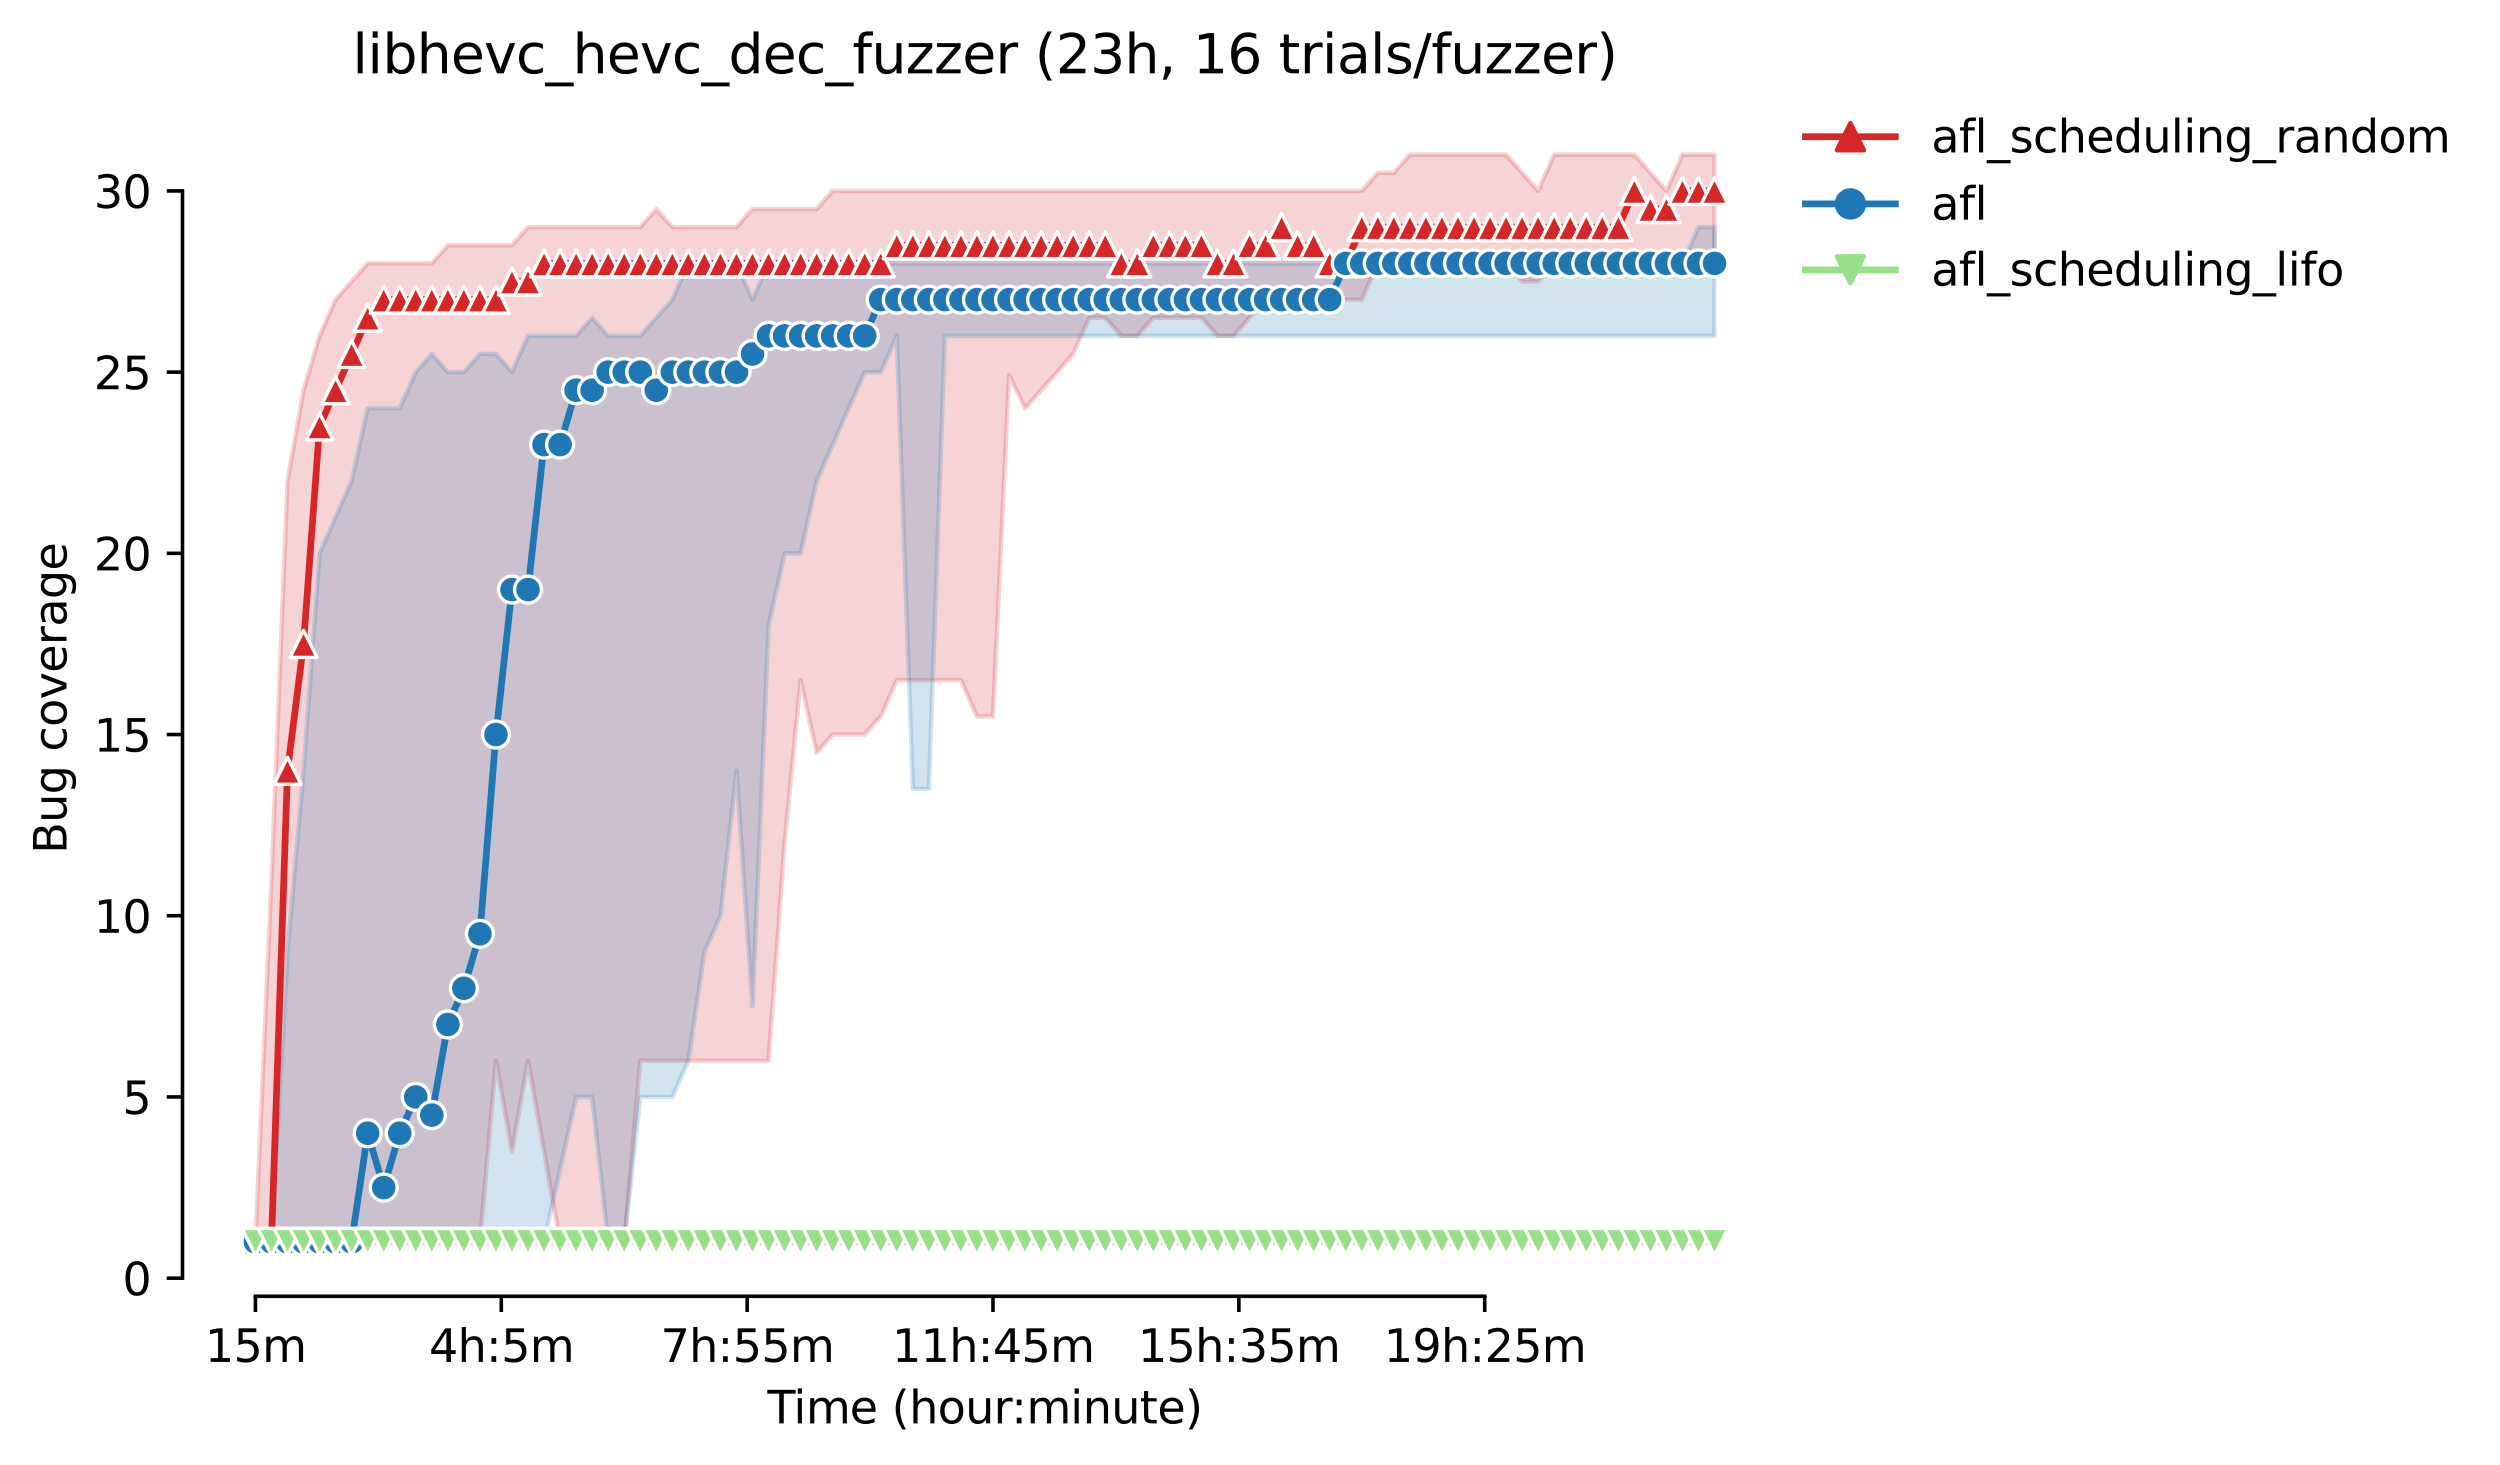 <?xml version="1.0" encoding="utf-8" standalone="no"?>
<!DOCTYPE svg PUBLIC "-//W3C//DTD SVG 1.1//EN"
  "http://www.w3.org/Graphics/SVG/1.1/DTD/svg11.dtd">
<svg height="325.986pt" version="1.1" viewBox="0 0 556.261 325.986" width="556.261pt" xmlns="http://www.w3.org/2000/svg" xmlns:xlink="http://www.w3.org/1999/xlink">
 <defs>
  <style type="text/css">*{stroke-linecap:butt;stroke-linejoin:round;}</style>
 </defs>
 <g id="figure_1">
  <g id="patch_1">
   <path d="M 0 325.986 
L 556.261 325.986 
L 556.261 0 
L 0 0 
z
" style="fill:#ffffff;"/>
  </g>
  <g id="axes_1">
   <g id="patch_2">
    <path d="M 40.603 288.43 
L 397.723 288.43 
L 397.723 22.318 
L 40.603 22.318 
z
" style="fill:#ffffff;"/>
   </g>
   <g id="PolyCollection_1">
    <defs>
     <path d="M 56.836 -49.652 
L 56.836 -49.652 
L 60.403 -49.652 
L 63.971 -49.652 
L 67.539 -49.652 
L 71.106 -49.652 
L 74.674 -49.652 
L 78.242 -49.652 
L 81.809 -49.652 
L 85.377 -49.652 
L 88.945 -49.652 
L 92.512 -49.652 
L 96.08 -49.652 
L 99.647 -49.652 
L 103.215 -49.652 
L 106.783 -49.652 
L 110.35 -89.972 
L 113.918 -69.812 
L 117.486 -89.972 
L 121.053 -69.812 
L 124.621 -49.652 
L 128.189 -49.652 
L 131.756 -49.652 
L 135.324 -49.652 
L 138.891 -49.652 
L 142.459 -89.972 
L 146.027 -89.972 
L 149.594 -89.972 
L 153.162 -89.972 
L 156.73 -89.972 
L 160.297 -89.972 
L 163.865 -89.972 
L 167.432 -89.972 
L 171 -89.972 
L 174.568 -138.356 
L 178.135 -174.644 
L 181.703 -158.516 
L 185.271 -162.548 
L 188.838 -162.548 
L 192.406 -162.548 
L 195.974 -166.58 
L 199.541 -174.644 
L 203.109 -174.644 
L 206.676 -174.644 
L 210.244 -174.644 
L 213.812 -174.644 
L 217.379 -166.58 
L 220.947 -166.58 
L 224.515 -242.583 
L 228.082 -235.124 
L 231.65 -239.156 
L 235.217 -243.188 
L 238.785 -247.22 
L 242.353 -255.284 
L 245.92 -255.284 
L 249.488 -251.252 
L 253.056 -251.252 
L 256.623 -255.284 
L 260.191 -255.284 
L 263.759 -255.284 
L 267.326 -255.284 
L 270.894 -251.252 
L 274.461 -251.252 
L 278.029 -255.284 
L 281.597 -259.316 
L 285.164 -259.316 
L 288.732 -259.316 
L 292.3 -259.316 
L 295.867 -259.316 
L 299.435 -259.316 
L 303.002 -259.316 
L 306.57 -267.38 
L 310.138 -267.38 
L 313.705 -267.38 
L 317.273 -267.38 
L 320.841 -267.38 
L 324.408 -267.38 
L 327.976 -267.38 
L 331.544 -267.38 
L 335.111 -267.38 
L 338.679 -263.348 
L 342.246 -263.348 
L 345.814 -267.38 
L 349.382 -267.38 
L 352.949 -267.38 
L 356.517 -267.38 
L 360.085 -267.38 
L 363.652 -267.38 
L 367.22 -267.38 
L 370.788 -267.38 
L 374.355 -267.38 
L 377.923 -267.38 
L 381.49 -267.38 
L 381.49 -291.572 
L 381.49 -291.572 
L 377.923 -291.572 
L 374.355 -291.572 
L 370.788 -283.508 
L 367.22 -287.54 
L 363.652 -291.572 
L 360.085 -291.572 
L 356.517 -291.572 
L 352.949 -291.572 
L 349.382 -291.572 
L 345.814 -291.572 
L 342.246 -283.508 
L 338.679 -287.54 
L 335.111 -291.572 
L 331.544 -291.572 
L 327.976 -291.572 
L 324.408 -291.572 
L 320.841 -291.572 
L 317.273 -291.572 
L 313.705 -291.572 
L 310.138 -287.54 
L 306.57 -287.54 
L 303.002 -283.508 
L 299.435 -283.508 
L 295.867 -283.508 
L 292.3 -283.508 
L 288.732 -283.508 
L 285.164 -283.508 
L 281.597 -283.508 
L 278.029 -283.508 
L 274.461 -283.508 
L 270.894 -283.508 
L 267.326 -283.508 
L 263.759 -283.508 
L 260.191 -283.508 
L 256.623 -283.508 
L 253.056 -283.508 
L 249.488 -283.508 
L 245.92 -283.508 
L 242.353 -283.508 
L 238.785 -283.508 
L 235.217 -283.508 
L 231.65 -283.508 
L 228.082 -283.508 
L 224.515 -283.508 
L 220.947 -283.508 
L 217.379 -283.508 
L 213.812 -283.508 
L 210.244 -283.508 
L 206.676 -283.508 
L 203.109 -283.508 
L 199.541 -283.508 
L 195.974 -283.508 
L 192.406 -283.508 
L 188.838 -283.508 
L 185.271 -283.508 
L 181.703 -279.476 
L 178.135 -279.476 
L 174.568 -279.476 
L 171 -279.476 
L 167.432 -279.476 
L 163.865 -275.444 
L 160.297 -275.444 
L 156.73 -275.444 
L 153.162 -275.444 
L 149.594 -275.444 
L 146.027 -279.476 
L 142.459 -275.444 
L 138.891 -275.444 
L 135.324 -275.444 
L 131.756 -275.444 
L 128.189 -275.444 
L 124.621 -275.444 
L 121.053 -275.444 
L 117.486 -275.444 
L 113.918 -271.412 
L 110.35 -271.412 
L 106.783 -271.412 
L 103.215 -271.412 
L 99.647 -271.412 
L 96.08 -267.38 
L 92.512 -267.38 
L 88.945 -267.38 
L 85.377 -267.38 
L 81.809 -267.38 
L 78.242 -263.348 
L 74.674 -259.316 
L 71.106 -251.252 
L 67.539 -239.156 
L 63.971 -218.996 
L 60.403 -130.292 
L 56.836 -49.652 
z
" id="m5e78f10681" style="stroke:#d62728;stroke-opacity:0.2;"/>
    </defs>
    <g clip-path="url(#pe9fd9b7cc3)">
     <use style="fill:#d62728;fill-opacity:0.2;stroke:#d62728;stroke-opacity:0.2;" x="0" xlink:href="#m5e78f10681" y="325.986"/>
    </g>
   </g>
   <g id="PolyCollection_2">
    <defs>
     <path d="M 56.836 -49.652 
L 56.836 -49.652 
L 60.403 -49.652 
L 63.971 -49.652 
L 67.539 -49.652 
L 71.106 -49.652 
L 74.674 -49.652 
L 78.242 -49.652 
L 81.809 -49.652 
L 85.377 -49.652 
L 88.945 -49.652 
L 92.512 -49.652 
L 96.08 -49.652 
L 99.647 -49.652 
L 103.215 -49.652 
L 106.783 -49.652 
L 110.35 -49.652 
L 113.918 -49.652 
L 117.486 -49.652 
L 121.053 -49.652 
L 124.621 -65.78 
L 128.189 -81.908 
L 131.756 -81.908 
L 135.324 -49.652 
L 138.891 -49.652 
L 142.459 -81.908 
L 146.027 -81.908 
L 149.594 -81.908 
L 153.162 -89.972 
L 156.73 -114.164 
L 160.297 -122.228 
L 163.865 -154.484 
L 167.432 -102.068 
L 171 -186.74 
L 174.568 -202.868 
L 178.135 -202.868 
L 181.703 -218.996 
L 185.271 -227.06 
L 188.838 -235.124 
L 192.406 -243.188 
L 195.974 -243.188 
L 199.541 -251.252 
L 203.109 -150.452 
L 206.676 -150.452 
L 210.244 -251.252 
L 213.812 -251.252 
L 217.379 -251.252 
L 220.947 -251.252 
L 224.515 -251.252 
L 228.082 -251.252 
L 231.65 -251.252 
L 235.217 -251.252 
L 238.785 -251.252 
L 242.353 -251.252 
L 245.92 -251.252 
L 249.488 -251.252 
L 253.056 -251.252 
L 256.623 -251.252 
L 260.191 -251.252 
L 263.759 -251.252 
L 267.326 -251.252 
L 270.894 -251.252 
L 274.461 -251.252 
L 278.029 -251.252 
L 281.597 -251.252 
L 285.164 -251.252 
L 288.732 -251.252 
L 292.3 -251.252 
L 295.867 -251.252 
L 299.435 -251.252 
L 303.002 -251.252 
L 306.57 -251.252 
L 310.138 -251.252 
L 313.705 -251.252 
L 317.273 -251.252 
L 320.841 -251.252 
L 324.408 -251.252 
L 327.976 -251.252 
L 331.544 -251.252 
L 335.111 -251.252 
L 338.679 -251.252 
L 342.246 -251.252 
L 345.814 -251.252 
L 349.382 -251.252 
L 352.949 -251.252 
L 356.517 -251.252 
L 360.085 -251.252 
L 363.652 -251.252 
L 367.22 -251.252 
L 370.788 -251.252 
L 374.355 -251.252 
L 377.923 -251.252 
L 381.49 -251.252 
L 381.49 -275.444 
L 381.49 -275.444 
L 377.923 -275.444 
L 374.355 -267.38 
L 370.788 -267.38 
L 367.22 -267.38 
L 363.652 -267.38 
L 360.085 -267.38 
L 356.517 -267.38 
L 352.949 -267.38 
L 349.382 -267.38 
L 345.814 -267.38 
L 342.246 -267.38 
L 338.679 -267.38 
L 335.111 -267.38 
L 331.544 -267.38 
L 327.976 -267.38 
L 324.408 -267.38 
L 320.841 -267.38 
L 317.273 -267.38 
L 313.705 -267.38 
L 310.138 -267.38 
L 306.57 -267.38 
L 303.002 -267.38 
L 299.435 -267.38 
L 295.867 -267.38 
L 292.3 -267.38 
L 288.732 -267.38 
L 285.164 -267.38 
L 281.597 -267.38 
L 278.029 -267.38 
L 274.461 -267.38 
L 270.894 -267.38 
L 267.326 -267.38 
L 263.759 -267.38 
L 260.191 -267.38 
L 256.623 -267.38 
L 253.056 -267.38 
L 249.488 -267.38 
L 245.92 -267.38 
L 242.353 -267.38 
L 238.785 -267.38 
L 235.217 -267.38 
L 231.65 -267.38 
L 228.082 -267.38 
L 224.515 -267.38 
L 220.947 -267.38 
L 217.379 -267.38 
L 213.812 -267.38 
L 210.244 -267.38 
L 206.676 -267.38 
L 203.109 -267.38 
L 199.541 -267.38 
L 195.974 -267.38 
L 192.406 -267.38 
L 188.838 -267.38 
L 185.271 -267.38 
L 181.703 -267.38 
L 178.135 -267.38 
L 174.568 -267.38 
L 171 -267.38 
L 167.432 -259.316 
L 163.865 -267.38 
L 160.297 -267.38 
L 156.73 -267.38 
L 153.162 -267.38 
L 149.594 -259.316 
L 146.027 -255.284 
L 142.459 -251.252 
L 138.891 -251.252 
L 135.324 -251.252 
L 131.756 -255.284 
L 128.189 -251.252 
L 124.621 -251.252 
L 121.053 -251.252 
L 117.486 -251.252 
L 113.918 -243.188 
L 110.35 -247.22 
L 106.783 -247.22 
L 103.215 -243.188 
L 99.647 -243.188 
L 96.08 -247.22 
L 92.512 -243.188 
L 88.945 -235.124 
L 85.377 -235.124 
L 81.809 -235.124 
L 78.242 -218.996 
L 74.674 -210.932 
L 71.106 -202.868 
L 67.539 -154.484 
L 63.971 -114.164 
L 60.403 -49.652 
L 56.836 -49.652 
z
" id="m9fc84076a6" style="stroke:#1f77b4;stroke-opacity:0.2;"/>
    </defs>
    <g clip-path="url(#pe9fd9b7cc3)">
     <use style="fill:#1f77b4;fill-opacity:0.2;stroke:#1f77b4;stroke-opacity:0.2;" x="0" xlink:href="#m9fc84076a6" y="325.986"/>
    </g>
   </g>
   <g id="PolyCollection_3">
    <defs>
     <path d="M 56.836 -49.652 
L 56.836 -49.652 
L 60.403 -49.652 
L 63.971 -49.652 
L 67.539 -49.652 
L 71.106 -49.652 
L 74.674 -49.652 
L 78.242 -49.652 
L 81.809 -49.652 
L 85.377 -49.652 
L 88.945 -49.652 
L 92.512 -49.652 
L 96.08 -49.652 
L 99.647 -49.652 
L 103.215 -49.652 
L 106.783 -49.652 
L 110.35 -49.652 
L 113.918 -49.652 
L 117.486 -49.652 
L 121.053 -49.652 
L 124.621 -49.652 
L 128.189 -49.652 
L 131.756 -49.652 
L 135.324 -49.652 
L 138.891 -49.652 
L 142.459 -49.652 
L 146.027 -49.652 
L 149.594 -49.652 
L 153.162 -49.652 
L 156.73 -49.652 
L 160.297 -49.652 
L 163.865 -49.652 
L 167.432 -49.652 
L 171 -49.652 
L 174.568 -49.652 
L 178.135 -49.652 
L 181.703 -49.652 
L 185.271 -49.652 
L 188.838 -49.652 
L 192.406 -49.652 
L 195.974 -49.652 
L 199.541 -49.652 
L 203.109 -49.652 
L 206.676 -49.652 
L 210.244 -49.652 
L 213.812 -49.652 
L 217.379 -49.652 
L 220.947 -49.652 
L 224.515 -49.652 
L 228.082 -49.652 
L 231.65 -49.652 
L 235.217 -49.652 
L 238.785 -49.652 
L 242.353 -49.652 
L 245.92 -49.652 
L 249.488 -49.652 
L 253.056 -49.652 
L 256.623 -49.652 
L 260.191 -49.652 
L 263.759 -49.652 
L 267.326 -49.652 
L 270.894 -49.652 
L 274.461 -49.652 
L 278.029 -49.652 
L 281.597 -49.652 
L 285.164 -49.652 
L 288.732 -49.652 
L 292.3 -49.652 
L 295.867 -49.652 
L 299.435 -49.652 
L 303.002 -49.652 
L 306.57 -49.652 
L 310.138 -49.652 
L 313.705 -49.652 
L 317.273 -49.652 
L 320.841 -49.652 
L 324.408 -49.652 
L 327.976 -49.652 
L 331.544 -49.652 
L 335.111 -49.652 
L 338.679 -49.652 
L 342.246 -49.652 
L 345.814 -49.652 
L 349.382 -49.652 
L 352.949 -49.652 
L 356.517 -49.652 
L 360.085 -49.652 
L 363.652 -49.652 
L 367.22 -49.652 
L 370.788 -49.652 
L 374.355 -49.652 
L 377.923 -49.652 
L 381.49 -49.652 
L 381.49 -49.652 
L 381.49 -49.652 
L 377.923 -49.652 
L 374.355 -49.652 
L 370.788 -49.652 
L 367.22 -49.652 
L 363.652 -49.652 
L 360.085 -49.652 
L 356.517 -49.652 
L 352.949 -49.652 
L 349.382 -49.652 
L 345.814 -49.652 
L 342.246 -49.652 
L 338.679 -49.652 
L 335.111 -49.652 
L 331.544 -49.652 
L 327.976 -49.652 
L 324.408 -49.652 
L 320.841 -49.652 
L 317.273 -49.652 
L 313.705 -49.652 
L 310.138 -49.652 
L 306.57 -49.652 
L 303.002 -49.652 
L 299.435 -49.652 
L 295.867 -49.652 
L 292.3 -49.652 
L 288.732 -49.652 
L 285.164 -49.652 
L 281.597 -49.652 
L 278.029 -49.652 
L 274.461 -49.652 
L 270.894 -49.652 
L 267.326 -49.652 
L 263.759 -49.652 
L 260.191 -49.652 
L 256.623 -49.652 
L 253.056 -49.652 
L 249.488 -49.652 
L 245.92 -49.652 
L 242.353 -49.652 
L 238.785 -49.652 
L 235.217 -49.652 
L 231.65 -49.652 
L 228.082 -49.652 
L 224.515 -49.652 
L 220.947 -49.652 
L 217.379 -49.652 
L 213.812 -49.652 
L 210.244 -49.652 
L 206.676 -49.652 
L 203.109 -49.652 
L 199.541 -49.652 
L 195.974 -49.652 
L 192.406 -49.652 
L 188.838 -49.652 
L 185.271 -49.652 
L 181.703 -49.652 
L 178.135 -49.652 
L 174.568 -49.652 
L 171 -49.652 
L 167.432 -49.652 
L 163.865 -49.652 
L 160.297 -49.652 
L 156.73 -49.652 
L 153.162 -49.652 
L 149.594 -49.652 
L 146.027 -49.652 
L 142.459 -49.652 
L 138.891 -49.652 
L 135.324 -49.652 
L 131.756 -49.652 
L 128.189 -49.652 
L 124.621 -49.652 
L 121.053 -49.652 
L 117.486 -49.652 
L 113.918 -49.652 
L 110.35 -49.652 
L 106.783 -49.652 
L 103.215 -49.652 
L 99.647 -49.652 
L 96.08 -49.652 
L 92.512 -49.652 
L 88.945 -49.652 
L 85.377 -49.652 
L 81.809 -49.652 
L 78.242 -49.652 
L 74.674 -49.652 
L 71.106 -49.652 
L 67.539 -49.652 
L 63.971 -49.652 
L 60.403 -49.652 
L 56.836 -49.652 
z
" id="m7f76926113" style="stroke:#98df8a;stroke-opacity:0.2;"/>
    </defs>
    <g clip-path="url(#pe9fd9b7cc3)">
     <use style="fill:#98df8a;fill-opacity:0.2;stroke:#98df8a;stroke-opacity:0.2;" x="0" xlink:href="#m7f76926113" y="325.986"/>
    </g>
   </g>
   <g id="matplotlib.axis_1">
    <g id="xtick_1">
     <g id="line2d_1">
      <defs>
       <path d="M 0 0 
L 0 3.5 
" id="m2ce461e51d" style="stroke:#000000;stroke-width:0.8;"/>
      </defs>
      <g>
       <use style="stroke:#000000;stroke-width:0.8;" x="56.836" xlink:href="#m2ce461e51d" y="288.43"/>
      </g>
     </g>
     <g id="text_1">
      <!-- 15m -->
      <g transform="translate(45.603 303.029)scale(0.1 -0.1)">
       <defs>
        <path d="M 794 531 
L 1825 531 
L 1825 4091 
L 703 3866 
L 703 4441 
L 1819 4666 
L 2450 4666 
L 2450 531 
L 3481 531 
L 3481 0 
L 794 0 
L 794 531 
z
" id="DejaVuSans-31" transform="scale(0.016)"/>
        <path d="M 691 4666 
L 3169 4666 
L 3169 4134 
L 1269 4134 
L 1269 2991 
Q 1406 3038 1543 3061 
Q 1681 3084 1819 3084 
Q 2600 3084 3056 2656 
Q 3513 2228 3513 1497 
Q 3513 744 3044 326 
Q 2575 -91 1722 -91 
Q 1428 -91 1123 -41 
Q 819 9 494 109 
L 494 744 
Q 775 591 1075 516 
Q 1375 441 1709 441 
Q 2250 441 2565 725 
Q 2881 1009 2881 1497 
Q 2881 1984 2565 2268 
Q 2250 2553 1709 2553 
Q 1456 2553 1204 2497 
Q 953 2441 691 2322 
L 691 4666 
z
" id="DejaVuSans-35" transform="scale(0.016)"/>
        <path d="M 3328 2828 
Q 3544 3216 3844 3400 
Q 4144 3584 4550 3584 
Q 5097 3584 5394 3201 
Q 5691 2819 5691 2113 
L 5691 0 
L 5113 0 
L 5113 2094 
Q 5113 2597 4934 2840 
Q 4756 3084 4391 3084 
Q 3944 3084 3684 2787 
Q 3425 2491 3425 1978 
L 3425 0 
L 2847 0 
L 2847 2094 
Q 2847 2600 2669 2842 
Q 2491 3084 2119 3084 
Q 1678 3084 1418 2786 
Q 1159 2488 1159 1978 
L 1159 0 
L 581 0 
L 581 3500 
L 1159 3500 
L 1159 2956 
Q 1356 3278 1631 3431 
Q 1906 3584 2284 3584 
Q 2666 3584 2933 3390 
Q 3200 3197 3328 2828 
z
" id="DejaVuSans-6d" transform="scale(0.016)"/>
       </defs>
       <use xlink:href="#DejaVuSans-31"/>
       <use x="63.623" xlink:href="#DejaVuSans-35"/>
       <use x="127.246" xlink:href="#DejaVuSans-6d"/>
      </g>
     </g>
    </g>
    <g id="xtick_2">
     <g id="line2d_2">
      <g>
       <use style="stroke:#000000;stroke-width:0.8;" x="111.54" xlink:href="#m2ce461e51d" y="288.43"/>
      </g>
     </g>
     <g id="text_2">
      <!-- 4h:5m -->
      <g transform="translate(95.454 303.029)scale(0.1 -0.1)">
       <defs>
        <path d="M 2419 4116 
L 825 1625 
L 2419 1625 
L 2419 4116 
z
M 2253 4666 
L 3047 4666 
L 3047 1625 
L 3713 1625 
L 3713 1100 
L 3047 1100 
L 3047 0 
L 2419 0 
L 2419 1100 
L 313 1100 
L 313 1709 
L 2253 4666 
z
" id="DejaVuSans-34" transform="scale(0.016)"/>
        <path d="M 3513 2113 
L 3513 0 
L 2938 0 
L 2938 2094 
Q 2938 2591 2744 2837 
Q 2550 3084 2163 3084 
Q 1697 3084 1428 2787 
Q 1159 2491 1159 1978 
L 1159 0 
L 581 0 
L 581 4863 
L 1159 4863 
L 1159 2956 
Q 1366 3272 1645 3428 
Q 1925 3584 2291 3584 
Q 2894 3584 3203 3211 
Q 3513 2838 3513 2113 
z
" id="DejaVuSans-68" transform="scale(0.016)"/>
        <path d="M 750 794 
L 1409 794 
L 1409 0 
L 750 0 
L 750 794 
z
M 750 3309 
L 1409 3309 
L 1409 2516 
L 750 2516 
L 750 3309 
z
" id="DejaVuSans-3a" transform="scale(0.016)"/>
       </defs>
       <use xlink:href="#DejaVuSans-34"/>
       <use x="63.623" xlink:href="#DejaVuSans-68"/>
       <use x="127.002" xlink:href="#DejaVuSans-3a"/>
       <use x="160.693" xlink:href="#DejaVuSans-35"/>
       <use x="224.316" xlink:href="#DejaVuSans-6d"/>
      </g>
     </g>
    </g>
    <g id="xtick_3">
     <g id="line2d_3">
      <g>
       <use style="stroke:#000000;stroke-width:0.8;" x="166.243" xlink:href="#m2ce461e51d" y="288.43"/>
      </g>
     </g>
     <g id="text_3">
      <!-- 7h:55m -->
      <g transform="translate(146.976 303.029)scale(0.1 -0.1)">
       <defs>
        <path d="M 525 4666 
L 3525 4666 
L 3525 4397 
L 1831 0 
L 1172 0 
L 2766 4134 
L 525 4134 
L 525 4666 
z
" id="DejaVuSans-37" transform="scale(0.016)"/>
       </defs>
       <use xlink:href="#DejaVuSans-37"/>
       <use x="63.623" xlink:href="#DejaVuSans-68"/>
       <use x="127.002" xlink:href="#DejaVuSans-3a"/>
       <use x="160.693" xlink:href="#DejaVuSans-35"/>
       <use x="224.316" xlink:href="#DejaVuSans-35"/>
       <use x="287.939" xlink:href="#DejaVuSans-6d"/>
      </g>
     </g>
    </g>
    <g id="xtick_4">
     <g id="line2d_4">
      <g>
       <use style="stroke:#000000;stroke-width:0.8;" x="220.947" xlink:href="#m2ce461e51d" y="288.43"/>
      </g>
     </g>
     <g id="text_4">
      <!-- 11h:45m -->
      <g transform="translate(198.499 303.029)scale(0.1 -0.1)">
       <use xlink:href="#DejaVuSans-31"/>
       <use x="63.623" xlink:href="#DejaVuSans-31"/>
       <use x="127.246" xlink:href="#DejaVuSans-68"/>
       <use x="190.625" xlink:href="#DejaVuSans-3a"/>
       <use x="224.316" xlink:href="#DejaVuSans-34"/>
       <use x="287.939" xlink:href="#DejaVuSans-35"/>
       <use x="351.562" xlink:href="#DejaVuSans-6d"/>
      </g>
     </g>
    </g>
    <g id="xtick_5">
     <g id="line2d_5">
      <g>
       <use style="stroke:#000000;stroke-width:0.8;" x="275.651" xlink:href="#m2ce461e51d" y="288.43"/>
      </g>
     </g>
     <g id="text_5">
      <!-- 15h:35m -->
      <g transform="translate(253.202 303.029)scale(0.1 -0.1)">
       <defs>
        <path d="M 2597 2516 
Q 3050 2419 3304 2112 
Q 3559 1806 3559 1356 
Q 3559 666 3084 287 
Q 2609 -91 1734 -91 
Q 1441 -91 1130 -33 
Q 819 25 488 141 
L 488 750 
Q 750 597 1062 519 
Q 1375 441 1716 441 
Q 2309 441 2620 675 
Q 2931 909 2931 1356 
Q 2931 1769 2642 2001 
Q 2353 2234 1838 2234 
L 1294 2234 
L 1294 2753 
L 1863 2753 
Q 2328 2753 2575 2939 
Q 2822 3125 2822 3475 
Q 2822 3834 2567 4026 
Q 2313 4219 1838 4219 
Q 1578 4219 1281 4162 
Q 984 4106 628 3988 
L 628 4550 
Q 988 4650 1302 4700 
Q 1616 4750 1894 4750 
Q 2613 4750 3031 4423 
Q 3450 4097 3450 3541 
Q 3450 3153 3228 2886 
Q 3006 2619 2597 2516 
z
" id="DejaVuSans-33" transform="scale(0.016)"/>
       </defs>
       <use xlink:href="#DejaVuSans-31"/>
       <use x="63.623" xlink:href="#DejaVuSans-35"/>
       <use x="127.246" xlink:href="#DejaVuSans-68"/>
       <use x="190.625" xlink:href="#DejaVuSans-3a"/>
       <use x="224.316" xlink:href="#DejaVuSans-33"/>
       <use x="287.939" xlink:href="#DejaVuSans-35"/>
       <use x="351.562" xlink:href="#DejaVuSans-6d"/>
      </g>
     </g>
    </g>
    <g id="xtick_6">
     <g id="line2d_6">
      <g>
       <use style="stroke:#000000;stroke-width:0.8;" x="330.354" xlink:href="#m2ce461e51d" y="288.43"/>
      </g>
     </g>
     <g id="text_6">
      <!-- 19h:25m -->
      <g transform="translate(307.906 303.029)scale(0.1 -0.1)">
       <defs>
        <path d="M 703 97 
L 703 672 
Q 941 559 1184 500 
Q 1428 441 1663 441 
Q 2288 441 2617 861 
Q 2947 1281 2994 2138 
Q 2813 1869 2534 1725 
Q 2256 1581 1919 1581 
Q 1219 1581 811 2004 
Q 403 2428 403 3163 
Q 403 3881 828 4315 
Q 1253 4750 1959 4750 
Q 2769 4750 3195 4129 
Q 3622 3509 3622 2328 
Q 3622 1225 3098 567 
Q 2575 -91 1691 -91 
Q 1453 -91 1209 -44 
Q 966 3 703 97 
z
M 1959 2075 
Q 2384 2075 2632 2365 
Q 2881 2656 2881 3163 
Q 2881 3666 2632 3958 
Q 2384 4250 1959 4250 
Q 1534 4250 1286 3958 
Q 1038 3666 1038 3163 
Q 1038 2656 1286 2365 
Q 1534 2075 1959 2075 
z
" id="DejaVuSans-39" transform="scale(0.016)"/>
        <path d="M 1228 531 
L 3431 531 
L 3431 0 
L 469 0 
L 469 531 
Q 828 903 1448 1529 
Q 2069 2156 2228 2338 
Q 2531 2678 2651 2914 
Q 2772 3150 2772 3378 
Q 2772 3750 2511 3984 
Q 2250 4219 1831 4219 
Q 1534 4219 1204 4116 
Q 875 4013 500 3803 
L 500 4441 
Q 881 4594 1212 4672 
Q 1544 4750 1819 4750 
Q 2544 4750 2975 4387 
Q 3406 4025 3406 3419 
Q 3406 3131 3298 2873 
Q 3191 2616 2906 2266 
Q 2828 2175 2409 1742 
Q 1991 1309 1228 531 
z
" id="DejaVuSans-32" transform="scale(0.016)"/>
       </defs>
       <use xlink:href="#DejaVuSans-31"/>
       <use x="63.623" xlink:href="#DejaVuSans-39"/>
       <use x="127.246" xlink:href="#DejaVuSans-68"/>
       <use x="190.625" xlink:href="#DejaVuSans-3a"/>
       <use x="224.316" xlink:href="#DejaVuSans-32"/>
       <use x="287.939" xlink:href="#DejaVuSans-35"/>
       <use x="351.562" xlink:href="#DejaVuSans-6d"/>
      </g>
     </g>
    </g>
    <g id="text_7">
     <!-- Time (hour:minute) -->
     <g transform="translate(170.756 316.707)scale(0.1 -0.1)">
      <defs>
       <path d="M -19 4666 
L 3928 4666 
L 3928 4134 
L 2272 4134 
L 2272 0 
L 1638 0 
L 1638 4134 
L -19 4134 
L -19 4666 
z
" id="DejaVuSans-54" transform="scale(0.016)"/>
       <path d="M 603 3500 
L 1178 3500 
L 1178 0 
L 603 0 
L 603 3500 
z
M 603 4863 
L 1178 4863 
L 1178 4134 
L 603 4134 
L 603 4863 
z
" id="DejaVuSans-69" transform="scale(0.016)"/>
       <path d="M 3597 1894 
L 3597 1613 
L 953 1613 
Q 991 1019 1311 708 
Q 1631 397 2203 397 
Q 2534 397 2845 478 
Q 3156 559 3463 722 
L 3463 178 
Q 3153 47 2828 -22 
Q 2503 -91 2169 -91 
Q 1331 -91 842 396 
Q 353 884 353 1716 
Q 353 2575 817 3079 
Q 1281 3584 2069 3584 
Q 2775 3584 3186 3129 
Q 3597 2675 3597 1894 
z
M 3022 2063 
Q 3016 2534 2758 2815 
Q 2500 3097 2075 3097 
Q 1594 3097 1305 2825 
Q 1016 2553 972 2059 
L 3022 2063 
z
" id="DejaVuSans-65" transform="scale(0.016)"/>
       <path id="DejaVuSans-20" transform="scale(0.016)"/>
       <path d="M 1984 4856 
Q 1566 4138 1362 3434 
Q 1159 2731 1159 2009 
Q 1159 1288 1364 580 
Q 1569 -128 1984 -844 
L 1484 -844 
Q 1016 -109 783 600 
Q 550 1309 550 2009 
Q 550 2706 781 3412 
Q 1013 4119 1484 4856 
L 1984 4856 
z
" id="DejaVuSans-28" transform="scale(0.016)"/>
       <path d="M 1959 3097 
Q 1497 3097 1228 2736 
Q 959 2375 959 1747 
Q 959 1119 1226 758 
Q 1494 397 1959 397 
Q 2419 397 2687 759 
Q 2956 1122 2956 1747 
Q 2956 2369 2687 2733 
Q 2419 3097 1959 3097 
z
M 1959 3584 
Q 2709 3584 3137 3096 
Q 3566 2609 3566 1747 
Q 3566 888 3137 398 
Q 2709 -91 1959 -91 
Q 1206 -91 779 398 
Q 353 888 353 1747 
Q 353 2609 779 3096 
Q 1206 3584 1959 3584 
z
" id="DejaVuSans-6f" transform="scale(0.016)"/>
       <path d="M 544 1381 
L 544 3500 
L 1119 3500 
L 1119 1403 
Q 1119 906 1312 657 
Q 1506 409 1894 409 
Q 2359 409 2629 706 
Q 2900 1003 2900 1516 
L 2900 3500 
L 3475 3500 
L 3475 0 
L 2900 0 
L 2900 538 
Q 2691 219 2414 64 
Q 2138 -91 1772 -91 
Q 1169 -91 856 284 
Q 544 659 544 1381 
z
M 1991 3584 
L 1991 3584 
z
" id="DejaVuSans-75" transform="scale(0.016)"/>
       <path d="M 2631 2963 
Q 2534 3019 2420 3045 
Q 2306 3072 2169 3072 
Q 1681 3072 1420 2755 
Q 1159 2438 1159 1844 
L 1159 0 
L 581 0 
L 581 3500 
L 1159 3500 
L 1159 2956 
Q 1341 3275 1631 3429 
Q 1922 3584 2338 3584 
Q 2397 3584 2469 3576 
Q 2541 3569 2628 3553 
L 2631 2963 
z
" id="DejaVuSans-72" transform="scale(0.016)"/>
       <path d="M 3513 2113 
L 3513 0 
L 2938 0 
L 2938 2094 
Q 2938 2591 2744 2837 
Q 2550 3084 2163 3084 
Q 1697 3084 1428 2787 
Q 1159 2491 1159 1978 
L 1159 0 
L 581 0 
L 581 3500 
L 1159 3500 
L 1159 2956 
Q 1366 3272 1645 3428 
Q 1925 3584 2291 3584 
Q 2894 3584 3203 3211 
Q 3513 2838 3513 2113 
z
" id="DejaVuSans-6e" transform="scale(0.016)"/>
       <path d="M 1172 4494 
L 1172 3500 
L 2356 3500 
L 2356 3053 
L 1172 3053 
L 1172 1153 
Q 1172 725 1289 603 
Q 1406 481 1766 481 
L 2356 481 
L 2356 0 
L 1766 0 
Q 1100 0 847 248 
Q 594 497 594 1153 
L 594 3053 
L 172 3053 
L 172 3500 
L 594 3500 
L 594 4494 
L 1172 4494 
z
" id="DejaVuSans-74" transform="scale(0.016)"/>
       <path d="M 513 4856 
L 1013 4856 
Q 1481 4119 1714 3412 
Q 1947 2706 1947 2009 
Q 1947 1309 1714 600 
Q 1481 -109 1013 -844 
L 513 -844 
Q 928 -128 1133 580 
Q 1338 1288 1338 2009 
Q 1338 2731 1133 3434 
Q 928 4138 513 4856 
z
" id="DejaVuSans-29" transform="scale(0.016)"/>
      </defs>
      <use xlink:href="#DejaVuSans-54"/>
      <use x="57.959" xlink:href="#DejaVuSans-69"/>
      <use x="85.742" xlink:href="#DejaVuSans-6d"/>
      <use x="183.154" xlink:href="#DejaVuSans-65"/>
      <use x="244.678" xlink:href="#DejaVuSans-20"/>
      <use x="276.465" xlink:href="#DejaVuSans-28"/>
      <use x="315.479" xlink:href="#DejaVuSans-68"/>
      <use x="378.857" xlink:href="#DejaVuSans-6f"/>
      <use x="440.039" xlink:href="#DejaVuSans-75"/>
      <use x="503.418" xlink:href="#DejaVuSans-72"/>
      <use x="542.781" xlink:href="#DejaVuSans-3a"/>
      <use x="576.473" xlink:href="#DejaVuSans-6d"/>
      <use x="673.885" xlink:href="#DejaVuSans-69"/>
      <use x="701.668" xlink:href="#DejaVuSans-6e"/>
      <use x="765.047" xlink:href="#DejaVuSans-75"/>
      <use x="828.426" xlink:href="#DejaVuSans-74"/>
      <use x="867.635" xlink:href="#DejaVuSans-65"/>
      <use x="929.158" xlink:href="#DejaVuSans-29"/>
     </g>
    </g>
   </g>
   <g id="matplotlib.axis_2">
    <g id="ytick_1">
     <g id="line2d_7">
      <defs>
       <path d="M 0 0 
L -3.5 0 
" id="mda20f3a4e6" style="stroke:#000000;stroke-width:0.8;"/>
      </defs>
      <g>
       <use style="stroke:#000000;stroke-width:0.8;" x="40.603" xlink:href="#mda20f3a4e6" y="284.398"/>
      </g>
     </g>
     <g id="text_8">
      <!-- 0 -->
      <g transform="translate(27.241 288.197)scale(0.1 -0.1)">
       <defs>
        <path d="M 2034 4250 
Q 1547 4250 1301 3770 
Q 1056 3291 1056 2328 
Q 1056 1369 1301 889 
Q 1547 409 2034 409 
Q 2525 409 2770 889 
Q 3016 1369 3016 2328 
Q 3016 3291 2770 3770 
Q 2525 4250 2034 4250 
z
M 2034 4750 
Q 2819 4750 3233 4129 
Q 3647 3509 3647 2328 
Q 3647 1150 3233 529 
Q 2819 -91 2034 -91 
Q 1250 -91 836 529 
Q 422 1150 422 2328 
Q 422 3509 836 4129 
Q 1250 4750 2034 4750 
z
" id="DejaVuSans-30" transform="scale(0.016)"/>
       </defs>
       <use xlink:href="#DejaVuSans-30"/>
      </g>
     </g>
    </g>
    <g id="ytick_2">
     <g id="line2d_8">
      <g>
       <use style="stroke:#000000;stroke-width:0.8;" x="40.603" xlink:href="#mda20f3a4e6" y="244.078"/>
      </g>
     </g>
     <g id="text_9">
      <!-- 5 -->
      <g transform="translate(27.241 247.877)scale(0.1 -0.1)">
       <use xlink:href="#DejaVuSans-35"/>
      </g>
     </g>
    </g>
    <g id="ytick_3">
     <g id="line2d_9">
      <g>
       <use style="stroke:#000000;stroke-width:0.8;" x="40.603" xlink:href="#mda20f3a4e6" y="203.758"/>
      </g>
     </g>
     <g id="text_10">
      <!-- 10 -->
      <g transform="translate(20.878 207.557)scale(0.1 -0.1)">
       <use xlink:href="#DejaVuSans-31"/>
       <use x="63.623" xlink:href="#DejaVuSans-30"/>
      </g>
     </g>
    </g>
    <g id="ytick_4">
     <g id="line2d_10">
      <g>
       <use style="stroke:#000000;stroke-width:0.8;" x="40.603" xlink:href="#mda20f3a4e6" y="163.438"/>
      </g>
     </g>
     <g id="text_11">
      <!-- 15 -->
      <g transform="translate(20.878 167.237)scale(0.1 -0.1)">
       <use xlink:href="#DejaVuSans-31"/>
       <use x="63.623" xlink:href="#DejaVuSans-35"/>
      </g>
     </g>
    </g>
    <g id="ytick_5">
     <g id="line2d_11">
      <g>
       <use style="stroke:#000000;stroke-width:0.8;" x="40.603" xlink:href="#mda20f3a4e6" y="123.118"/>
      </g>
     </g>
     <g id="text_12">
      <!-- 20 -->
      <g transform="translate(20.878 126.917)scale(0.1 -0.1)">
       <use xlink:href="#DejaVuSans-32"/>
       <use x="63.623" xlink:href="#DejaVuSans-30"/>
      </g>
     </g>
    </g>
    <g id="ytick_6">
     <g id="line2d_12">
      <g>
       <use style="stroke:#000000;stroke-width:0.8;" x="40.603" xlink:href="#mda20f3a4e6" y="82.798"/>
      </g>
     </g>
     <g id="text_13">
      <!-- 25 -->
      <g transform="translate(20.878 86.597)scale(0.1 -0.1)">
       <use xlink:href="#DejaVuSans-32"/>
       <use x="63.623" xlink:href="#DejaVuSans-35"/>
      </g>
     </g>
    </g>
    <g id="ytick_7">
     <g id="line2d_13">
      <g>
       <use style="stroke:#000000;stroke-width:0.8;" x="40.603" xlink:href="#mda20f3a4e6" y="42.478"/>
      </g>
     </g>
     <g id="text_14">
      <!-- 30 -->
      <g transform="translate(20.878 46.277)scale(0.1 -0.1)">
       <use xlink:href="#DejaVuSans-33"/>
       <use x="63.623" xlink:href="#DejaVuSans-30"/>
      </g>
     </g>
    </g>
    <g id="text_15">
     <!-- Bug coverage -->
     <g transform="translate(14.798 189.951)rotate(-90)scale(0.1 -0.1)">
      <defs>
       <path d="M 1259 2228 
L 1259 519 
L 2272 519 
Q 2781 519 3026 730 
Q 3272 941 3272 1375 
Q 3272 1813 3026 2020 
Q 2781 2228 2272 2228 
L 1259 2228 
z
M 1259 4147 
L 1259 2741 
L 2194 2741 
Q 2656 2741 2882 2914 
Q 3109 3088 3109 3444 
Q 3109 3797 2882 3972 
Q 2656 4147 2194 4147 
L 1259 4147 
z
M 628 4666 
L 2241 4666 
Q 2963 4666 3353 4366 
Q 3744 4066 3744 3513 
Q 3744 3084 3544 2831 
Q 3344 2578 2956 2516 
Q 3422 2416 3680 2098 
Q 3938 1781 3938 1306 
Q 3938 681 3513 340 
Q 3088 0 2303 0 
L 628 0 
L 628 4666 
z
" id="DejaVuSans-42" transform="scale(0.016)"/>
       <path d="M 2906 1791 
Q 2906 2416 2648 2759 
Q 2391 3103 1925 3103 
Q 1463 3103 1205 2759 
Q 947 2416 947 1791 
Q 947 1169 1205 825 
Q 1463 481 1925 481 
Q 2391 481 2648 825 
Q 2906 1169 2906 1791 
z
M 3481 434 
Q 3481 -459 3084 -895 
Q 2688 -1331 1869 -1331 
Q 1566 -1331 1297 -1286 
Q 1028 -1241 775 -1147 
L 775 -588 
Q 1028 -725 1275 -790 
Q 1522 -856 1778 -856 
Q 2344 -856 2625 -561 
Q 2906 -266 2906 331 
L 2906 616 
Q 2728 306 2450 153 
Q 2172 0 1784 0 
Q 1141 0 747 490 
Q 353 981 353 1791 
Q 353 2603 747 3093 
Q 1141 3584 1784 3584 
Q 2172 3584 2450 3431 
Q 2728 3278 2906 2969 
L 2906 3500 
L 3481 3500 
L 3481 434 
z
" id="DejaVuSans-67" transform="scale(0.016)"/>
       <path d="M 3122 3366 
L 3122 2828 
Q 2878 2963 2633 3030 
Q 2388 3097 2138 3097 
Q 1578 3097 1268 2742 
Q 959 2388 959 1747 
Q 959 1106 1268 751 
Q 1578 397 2138 397 
Q 2388 397 2633 464 
Q 2878 531 3122 666 
L 3122 134 
Q 2881 22 2623 -34 
Q 2366 -91 2075 -91 
Q 1284 -91 818 406 
Q 353 903 353 1747 
Q 353 2603 823 3093 
Q 1294 3584 2113 3584 
Q 2378 3584 2631 3529 
Q 2884 3475 3122 3366 
z
" id="DejaVuSans-63" transform="scale(0.016)"/>
       <path d="M 191 3500 
L 800 3500 
L 1894 563 
L 2988 3500 
L 3597 3500 
L 2284 0 
L 1503 0 
L 191 3500 
z
" id="DejaVuSans-76" transform="scale(0.016)"/>
       <path d="M 2194 1759 
Q 1497 1759 1228 1600 
Q 959 1441 959 1056 
Q 959 750 1161 570 
Q 1363 391 1709 391 
Q 2188 391 2477 730 
Q 2766 1069 2766 1631 
L 2766 1759 
L 2194 1759 
z
M 3341 1997 
L 3341 0 
L 2766 0 
L 2766 531 
Q 2569 213 2275 61 
Q 1981 -91 1556 -91 
Q 1019 -91 701 211 
Q 384 513 384 1019 
Q 384 1609 779 1909 
Q 1175 2209 1959 2209 
L 2766 2209 
L 2766 2266 
Q 2766 2663 2505 2880 
Q 2244 3097 1772 3097 
Q 1472 3097 1187 3025 
Q 903 2953 641 2809 
L 641 3341 
Q 956 3463 1253 3523 
Q 1550 3584 1831 3584 
Q 2591 3584 2966 3190 
Q 3341 2797 3341 1997 
z
" id="DejaVuSans-61" transform="scale(0.016)"/>
      </defs>
      <use xlink:href="#DejaVuSans-42"/>
      <use x="68.604" xlink:href="#DejaVuSans-75"/>
      <use x="131.982" xlink:href="#DejaVuSans-67"/>
      <use x="195.459" xlink:href="#DejaVuSans-20"/>
      <use x="227.246" xlink:href="#DejaVuSans-63"/>
      <use x="282.227" xlink:href="#DejaVuSans-6f"/>
      <use x="343.408" xlink:href="#DejaVuSans-76"/>
      <use x="402.588" xlink:href="#DejaVuSans-65"/>
      <use x="464.111" xlink:href="#DejaVuSans-72"/>
      <use x="505.225" xlink:href="#DejaVuSans-61"/>
      <use x="566.504" xlink:href="#DejaVuSans-67"/>
      <use x="629.98" xlink:href="#DejaVuSans-65"/>
     </g>
    </g>
   </g>
   <g id="line2d_14">
    <path clip-path="url(#pe9fd9b7cc3)" d="M 56.836 276.334 
L 60.403 276.334 
L 63.971 171.502 
L 67.539 143.278 
L 71.106 94.894 
L 74.674 86.83 
L 78.242 78.766 
L 81.809 70.702 
L 85.377 66.67 
L 88.945 66.67 
L 92.512 66.67 
L 96.08 66.67 
L 99.647 66.67 
L 103.215 66.67 
L 106.783 66.67 
L 110.35 66.67 
L 113.918 62.638 
L 117.486 62.638 
L 121.053 58.606 
L 124.621 58.606 
L 128.189 58.606 
L 131.756 58.606 
L 135.324 58.606 
L 138.891 58.606 
L 142.459 58.606 
L 146.027 58.606 
L 149.594 58.606 
L 153.162 58.606 
L 156.73 58.606 
L 160.297 58.606 
L 163.865 58.606 
L 167.432 58.606 
L 171 58.606 
L 174.568 58.606 
L 178.135 58.606 
L 181.703 58.606 
L 185.271 58.606 
L 188.838 58.606 
L 192.406 58.606 
L 195.974 58.606 
L 199.541 54.574 
L 203.109 54.574 
L 206.676 54.574 
L 210.244 54.574 
L 213.812 54.574 
L 217.379 54.574 
L 220.947 54.574 
L 224.515 54.574 
L 228.082 54.574 
L 231.65 54.574 
L 235.217 54.574 
L 238.785 54.574 
L 242.353 54.574 
L 245.92 54.574 
L 249.488 58.606 
L 253.056 58.606 
L 256.623 54.574 
L 260.191 54.574 
L 263.759 54.574 
L 267.326 54.574 
L 270.894 58.606 
L 274.461 58.606 
L 278.029 54.574 
L 281.597 54.574 
L 285.164 50.542 
L 288.732 54.574 
L 292.3 54.574 
L 295.867 58.606 
L 299.435 58.606 
L 303.002 50.542 
L 306.57 50.542 
L 310.138 50.542 
L 313.705 50.542 
L 317.273 50.542 
L 320.841 50.542 
L 324.408 50.542 
L 327.976 50.542 
L 331.544 50.542 
L 335.111 50.542 
L 338.679 50.542 
L 342.246 50.542 
L 345.814 50.542 
L 349.382 50.542 
L 352.949 50.542 
L 356.517 50.542 
L 360.085 50.542 
L 363.652 42.478 
L 367.22 46.51 
L 370.788 46.51 
L 374.355 42.478 
L 377.923 42.478 
L 381.49 42.478 
" style="fill:none;stroke:#d62728;stroke-linecap:square;stroke-width:1.5;"/>
    <defs>
     <path d="M 0 -3 
L -3 3 
L 3 3 
z
" id="mb1db9eada2" style="stroke:#ffffff;stroke-linejoin:miter;stroke-width:0.75;"/>
    </defs>
    <g clip-path="url(#pe9fd9b7cc3)">
     <use style="fill:#d62728;stroke:#ffffff;stroke-linejoin:miter;stroke-width:0.75;" x="56.836" xlink:href="#mb1db9eada2" y="276.334"/>
     <use style="fill:#d62728;stroke:#ffffff;stroke-linejoin:miter;stroke-width:0.75;" x="60.403" xlink:href="#mb1db9eada2" y="276.334"/>
     <use style="fill:#d62728;stroke:#ffffff;stroke-linejoin:miter;stroke-width:0.75;" x="63.971" xlink:href="#mb1db9eada2" y="171.502"/>
     <use style="fill:#d62728;stroke:#ffffff;stroke-linejoin:miter;stroke-width:0.75;" x="67.539" xlink:href="#mb1db9eada2" y="143.278"/>
     <use style="fill:#d62728;stroke:#ffffff;stroke-linejoin:miter;stroke-width:0.75;" x="71.106" xlink:href="#mb1db9eada2" y="94.894"/>
     <use style="fill:#d62728;stroke:#ffffff;stroke-linejoin:miter;stroke-width:0.75;" x="74.674" xlink:href="#mb1db9eada2" y="86.83"/>
     <use style="fill:#d62728;stroke:#ffffff;stroke-linejoin:miter;stroke-width:0.75;" x="78.242" xlink:href="#mb1db9eada2" y="78.766"/>
     <use style="fill:#d62728;stroke:#ffffff;stroke-linejoin:miter;stroke-width:0.75;" x="81.809" xlink:href="#mb1db9eada2" y="70.702"/>
     <use style="fill:#d62728;stroke:#ffffff;stroke-linejoin:miter;stroke-width:0.75;" x="85.377" xlink:href="#mb1db9eada2" y="66.67"/>
     <use style="fill:#d62728;stroke:#ffffff;stroke-linejoin:miter;stroke-width:0.75;" x="88.945" xlink:href="#mb1db9eada2" y="66.67"/>
     <use style="fill:#d62728;stroke:#ffffff;stroke-linejoin:miter;stroke-width:0.75;" x="92.512" xlink:href="#mb1db9eada2" y="66.67"/>
     <use style="fill:#d62728;stroke:#ffffff;stroke-linejoin:miter;stroke-width:0.75;" x="96.08" xlink:href="#mb1db9eada2" y="66.67"/>
     <use style="fill:#d62728;stroke:#ffffff;stroke-linejoin:miter;stroke-width:0.75;" x="99.647" xlink:href="#mb1db9eada2" y="66.67"/>
     <use style="fill:#d62728;stroke:#ffffff;stroke-linejoin:miter;stroke-width:0.75;" x="103.215" xlink:href="#mb1db9eada2" y="66.67"/>
     <use style="fill:#d62728;stroke:#ffffff;stroke-linejoin:miter;stroke-width:0.75;" x="106.783" xlink:href="#mb1db9eada2" y="66.67"/>
     <use style="fill:#d62728;stroke:#ffffff;stroke-linejoin:miter;stroke-width:0.75;" x="110.35" xlink:href="#mb1db9eada2" y="66.67"/>
     <use style="fill:#d62728;stroke:#ffffff;stroke-linejoin:miter;stroke-width:0.75;" x="113.918" xlink:href="#mb1db9eada2" y="62.638"/>
     <use style="fill:#d62728;stroke:#ffffff;stroke-linejoin:miter;stroke-width:0.75;" x="117.486" xlink:href="#mb1db9eada2" y="62.638"/>
     <use style="fill:#d62728;stroke:#ffffff;stroke-linejoin:miter;stroke-width:0.75;" x="121.053" xlink:href="#mb1db9eada2" y="58.606"/>
     <use style="fill:#d62728;stroke:#ffffff;stroke-linejoin:miter;stroke-width:0.75;" x="124.621" xlink:href="#mb1db9eada2" y="58.606"/>
     <use style="fill:#d62728;stroke:#ffffff;stroke-linejoin:miter;stroke-width:0.75;" x="128.189" xlink:href="#mb1db9eada2" y="58.606"/>
     <use style="fill:#d62728;stroke:#ffffff;stroke-linejoin:miter;stroke-width:0.75;" x="131.756" xlink:href="#mb1db9eada2" y="58.606"/>
     <use style="fill:#d62728;stroke:#ffffff;stroke-linejoin:miter;stroke-width:0.75;" x="135.324" xlink:href="#mb1db9eada2" y="58.606"/>
     <use style="fill:#d62728;stroke:#ffffff;stroke-linejoin:miter;stroke-width:0.75;" x="138.891" xlink:href="#mb1db9eada2" y="58.606"/>
     <use style="fill:#d62728;stroke:#ffffff;stroke-linejoin:miter;stroke-width:0.75;" x="142.459" xlink:href="#mb1db9eada2" y="58.606"/>
     <use style="fill:#d62728;stroke:#ffffff;stroke-linejoin:miter;stroke-width:0.75;" x="146.027" xlink:href="#mb1db9eada2" y="58.606"/>
     <use style="fill:#d62728;stroke:#ffffff;stroke-linejoin:miter;stroke-width:0.75;" x="149.594" xlink:href="#mb1db9eada2" y="58.606"/>
     <use style="fill:#d62728;stroke:#ffffff;stroke-linejoin:miter;stroke-width:0.75;" x="153.162" xlink:href="#mb1db9eada2" y="58.606"/>
     <use style="fill:#d62728;stroke:#ffffff;stroke-linejoin:miter;stroke-width:0.75;" x="156.73" xlink:href="#mb1db9eada2" y="58.606"/>
     <use style="fill:#d62728;stroke:#ffffff;stroke-linejoin:miter;stroke-width:0.75;" x="160.297" xlink:href="#mb1db9eada2" y="58.606"/>
     <use style="fill:#d62728;stroke:#ffffff;stroke-linejoin:miter;stroke-width:0.75;" x="163.865" xlink:href="#mb1db9eada2" y="58.606"/>
     <use style="fill:#d62728;stroke:#ffffff;stroke-linejoin:miter;stroke-width:0.75;" x="167.432" xlink:href="#mb1db9eada2" y="58.606"/>
     <use style="fill:#d62728;stroke:#ffffff;stroke-linejoin:miter;stroke-width:0.75;" x="171" xlink:href="#mb1db9eada2" y="58.606"/>
     <use style="fill:#d62728;stroke:#ffffff;stroke-linejoin:miter;stroke-width:0.75;" x="174.568" xlink:href="#mb1db9eada2" y="58.606"/>
     <use style="fill:#d62728;stroke:#ffffff;stroke-linejoin:miter;stroke-width:0.75;" x="178.135" xlink:href="#mb1db9eada2" y="58.606"/>
     <use style="fill:#d62728;stroke:#ffffff;stroke-linejoin:miter;stroke-width:0.75;" x="181.703" xlink:href="#mb1db9eada2" y="58.606"/>
     <use style="fill:#d62728;stroke:#ffffff;stroke-linejoin:miter;stroke-width:0.75;" x="185.271" xlink:href="#mb1db9eada2" y="58.606"/>
     <use style="fill:#d62728;stroke:#ffffff;stroke-linejoin:miter;stroke-width:0.75;" x="188.838" xlink:href="#mb1db9eada2" y="58.606"/>
     <use style="fill:#d62728;stroke:#ffffff;stroke-linejoin:miter;stroke-width:0.75;" x="192.406" xlink:href="#mb1db9eada2" y="58.606"/>
     <use style="fill:#d62728;stroke:#ffffff;stroke-linejoin:miter;stroke-width:0.75;" x="195.974" xlink:href="#mb1db9eada2" y="58.606"/>
     <use style="fill:#d62728;stroke:#ffffff;stroke-linejoin:miter;stroke-width:0.75;" x="199.541" xlink:href="#mb1db9eada2" y="54.574"/>
     <use style="fill:#d62728;stroke:#ffffff;stroke-linejoin:miter;stroke-width:0.75;" x="203.109" xlink:href="#mb1db9eada2" y="54.574"/>
     <use style="fill:#d62728;stroke:#ffffff;stroke-linejoin:miter;stroke-width:0.75;" x="206.676" xlink:href="#mb1db9eada2" y="54.574"/>
     <use style="fill:#d62728;stroke:#ffffff;stroke-linejoin:miter;stroke-width:0.75;" x="210.244" xlink:href="#mb1db9eada2" y="54.574"/>
     <use style="fill:#d62728;stroke:#ffffff;stroke-linejoin:miter;stroke-width:0.75;" x="213.812" xlink:href="#mb1db9eada2" y="54.574"/>
     <use style="fill:#d62728;stroke:#ffffff;stroke-linejoin:miter;stroke-width:0.75;" x="217.379" xlink:href="#mb1db9eada2" y="54.574"/>
     <use style="fill:#d62728;stroke:#ffffff;stroke-linejoin:miter;stroke-width:0.75;" x="220.947" xlink:href="#mb1db9eada2" y="54.574"/>
     <use style="fill:#d62728;stroke:#ffffff;stroke-linejoin:miter;stroke-width:0.75;" x="224.515" xlink:href="#mb1db9eada2" y="54.574"/>
     <use style="fill:#d62728;stroke:#ffffff;stroke-linejoin:miter;stroke-width:0.75;" x="228.082" xlink:href="#mb1db9eada2" y="54.574"/>
     <use style="fill:#d62728;stroke:#ffffff;stroke-linejoin:miter;stroke-width:0.75;" x="231.65" xlink:href="#mb1db9eada2" y="54.574"/>
     <use style="fill:#d62728;stroke:#ffffff;stroke-linejoin:miter;stroke-width:0.75;" x="235.217" xlink:href="#mb1db9eada2" y="54.574"/>
     <use style="fill:#d62728;stroke:#ffffff;stroke-linejoin:miter;stroke-width:0.75;" x="238.785" xlink:href="#mb1db9eada2" y="54.574"/>
     <use style="fill:#d62728;stroke:#ffffff;stroke-linejoin:miter;stroke-width:0.75;" x="242.353" xlink:href="#mb1db9eada2" y="54.574"/>
     <use style="fill:#d62728;stroke:#ffffff;stroke-linejoin:miter;stroke-width:0.75;" x="245.92" xlink:href="#mb1db9eada2" y="54.574"/>
     <use style="fill:#d62728;stroke:#ffffff;stroke-linejoin:miter;stroke-width:0.75;" x="249.488" xlink:href="#mb1db9eada2" y="58.606"/>
     <use style="fill:#d62728;stroke:#ffffff;stroke-linejoin:miter;stroke-width:0.75;" x="253.056" xlink:href="#mb1db9eada2" y="58.606"/>
     <use style="fill:#d62728;stroke:#ffffff;stroke-linejoin:miter;stroke-width:0.75;" x="256.623" xlink:href="#mb1db9eada2" y="54.574"/>
     <use style="fill:#d62728;stroke:#ffffff;stroke-linejoin:miter;stroke-width:0.75;" x="260.191" xlink:href="#mb1db9eada2" y="54.574"/>
     <use style="fill:#d62728;stroke:#ffffff;stroke-linejoin:miter;stroke-width:0.75;" x="263.759" xlink:href="#mb1db9eada2" y="54.574"/>
     <use style="fill:#d62728;stroke:#ffffff;stroke-linejoin:miter;stroke-width:0.75;" x="267.326" xlink:href="#mb1db9eada2" y="54.574"/>
     <use style="fill:#d62728;stroke:#ffffff;stroke-linejoin:miter;stroke-width:0.75;" x="270.894" xlink:href="#mb1db9eada2" y="58.606"/>
     <use style="fill:#d62728;stroke:#ffffff;stroke-linejoin:miter;stroke-width:0.75;" x="274.461" xlink:href="#mb1db9eada2" y="58.606"/>
     <use style="fill:#d62728;stroke:#ffffff;stroke-linejoin:miter;stroke-width:0.75;" x="278.029" xlink:href="#mb1db9eada2" y="54.574"/>
     <use style="fill:#d62728;stroke:#ffffff;stroke-linejoin:miter;stroke-width:0.75;" x="281.597" xlink:href="#mb1db9eada2" y="54.574"/>
     <use style="fill:#d62728;stroke:#ffffff;stroke-linejoin:miter;stroke-width:0.75;" x="285.164" xlink:href="#mb1db9eada2" y="50.542"/>
     <use style="fill:#d62728;stroke:#ffffff;stroke-linejoin:miter;stroke-width:0.75;" x="288.732" xlink:href="#mb1db9eada2" y="54.574"/>
     <use style="fill:#d62728;stroke:#ffffff;stroke-linejoin:miter;stroke-width:0.75;" x="292.3" xlink:href="#mb1db9eada2" y="54.574"/>
     <use style="fill:#d62728;stroke:#ffffff;stroke-linejoin:miter;stroke-width:0.75;" x="295.867" xlink:href="#mb1db9eada2" y="58.606"/>
     <use style="fill:#d62728;stroke:#ffffff;stroke-linejoin:miter;stroke-width:0.75;" x="299.435" xlink:href="#mb1db9eada2" y="58.606"/>
     <use style="fill:#d62728;stroke:#ffffff;stroke-linejoin:miter;stroke-width:0.75;" x="303.002" xlink:href="#mb1db9eada2" y="50.542"/>
     <use style="fill:#d62728;stroke:#ffffff;stroke-linejoin:miter;stroke-width:0.75;" x="306.57" xlink:href="#mb1db9eada2" y="50.542"/>
     <use style="fill:#d62728;stroke:#ffffff;stroke-linejoin:miter;stroke-width:0.75;" x="310.138" xlink:href="#mb1db9eada2" y="50.542"/>
     <use style="fill:#d62728;stroke:#ffffff;stroke-linejoin:miter;stroke-width:0.75;" x="313.705" xlink:href="#mb1db9eada2" y="50.542"/>
     <use style="fill:#d62728;stroke:#ffffff;stroke-linejoin:miter;stroke-width:0.75;" x="317.273" xlink:href="#mb1db9eada2" y="50.542"/>
     <use style="fill:#d62728;stroke:#ffffff;stroke-linejoin:miter;stroke-width:0.75;" x="320.841" xlink:href="#mb1db9eada2" y="50.542"/>
     <use style="fill:#d62728;stroke:#ffffff;stroke-linejoin:miter;stroke-width:0.75;" x="324.408" xlink:href="#mb1db9eada2" y="50.542"/>
     <use style="fill:#d62728;stroke:#ffffff;stroke-linejoin:miter;stroke-width:0.75;" x="327.976" xlink:href="#mb1db9eada2" y="50.542"/>
     <use style="fill:#d62728;stroke:#ffffff;stroke-linejoin:miter;stroke-width:0.75;" x="331.544" xlink:href="#mb1db9eada2" y="50.542"/>
     <use style="fill:#d62728;stroke:#ffffff;stroke-linejoin:miter;stroke-width:0.75;" x="335.111" xlink:href="#mb1db9eada2" y="50.542"/>
     <use style="fill:#d62728;stroke:#ffffff;stroke-linejoin:miter;stroke-width:0.75;" x="338.679" xlink:href="#mb1db9eada2" y="50.542"/>
     <use style="fill:#d62728;stroke:#ffffff;stroke-linejoin:miter;stroke-width:0.75;" x="342.246" xlink:href="#mb1db9eada2" y="50.542"/>
     <use style="fill:#d62728;stroke:#ffffff;stroke-linejoin:miter;stroke-width:0.75;" x="345.814" xlink:href="#mb1db9eada2" y="50.542"/>
     <use style="fill:#d62728;stroke:#ffffff;stroke-linejoin:miter;stroke-width:0.75;" x="349.382" xlink:href="#mb1db9eada2" y="50.542"/>
     <use style="fill:#d62728;stroke:#ffffff;stroke-linejoin:miter;stroke-width:0.75;" x="352.949" xlink:href="#mb1db9eada2" y="50.542"/>
     <use style="fill:#d62728;stroke:#ffffff;stroke-linejoin:miter;stroke-width:0.75;" x="356.517" xlink:href="#mb1db9eada2" y="50.542"/>
     <use style="fill:#d62728;stroke:#ffffff;stroke-linejoin:miter;stroke-width:0.75;" x="360.085" xlink:href="#mb1db9eada2" y="50.542"/>
     <use style="fill:#d62728;stroke:#ffffff;stroke-linejoin:miter;stroke-width:0.75;" x="363.652" xlink:href="#mb1db9eada2" y="42.478"/>
     <use style="fill:#d62728;stroke:#ffffff;stroke-linejoin:miter;stroke-width:0.75;" x="367.22" xlink:href="#mb1db9eada2" y="46.51"/>
     <use style="fill:#d62728;stroke:#ffffff;stroke-linejoin:miter;stroke-width:0.75;" x="370.788" xlink:href="#mb1db9eada2" y="46.51"/>
     <use style="fill:#d62728;stroke:#ffffff;stroke-linejoin:miter;stroke-width:0.75;" x="374.355" xlink:href="#mb1db9eada2" y="42.478"/>
     <use style="fill:#d62728;stroke:#ffffff;stroke-linejoin:miter;stroke-width:0.75;" x="377.923" xlink:href="#mb1db9eada2" y="42.478"/>
     <use style="fill:#d62728;stroke:#ffffff;stroke-linejoin:miter;stroke-width:0.75;" x="381.49" xlink:href="#mb1db9eada2" y="42.478"/>
    </g>
   </g>
   <g id="line2d_15">
    <path clip-path="url(#pe9fd9b7cc3)" d="M 56.836 276.334 
L 60.403 276.334 
L 63.971 276.334 
L 67.539 276.334 
L 71.106 276.334 
L 74.674 276.334 
L 78.242 276.334 
L 81.809 252.142 
L 85.377 264.238 
L 88.945 252.142 
L 92.512 244.078 
L 96.08 248.11 
L 99.647 227.95 
L 103.215 219.886 
L 106.783 207.79 
L 110.35 163.438 
L 113.918 131.182 
L 117.486 131.182 
L 121.053 98.926 
L 124.621 98.926 
L 128.189 86.83 
L 131.756 86.83 
L 135.324 82.798 
L 138.891 82.798 
L 142.459 82.798 
L 146.027 86.83 
L 149.594 82.798 
L 153.162 82.798 
L 156.73 82.798 
L 160.297 82.798 
L 163.865 82.798 
L 167.432 78.766 
L 171 74.734 
L 174.568 74.734 
L 178.135 74.734 
L 181.703 74.734 
L 185.271 74.734 
L 188.838 74.734 
L 192.406 74.734 
L 195.974 66.67 
L 199.541 66.67 
L 203.109 66.67 
L 206.676 66.67 
L 210.244 66.67 
L 213.812 66.67 
L 217.379 66.67 
L 220.947 66.67 
L 224.515 66.67 
L 228.082 66.67 
L 231.65 66.67 
L 235.217 66.67 
L 238.785 66.67 
L 242.353 66.67 
L 245.92 66.67 
L 249.488 66.67 
L 253.056 66.67 
L 256.623 66.67 
L 260.191 66.67 
L 263.759 66.67 
L 267.326 66.67 
L 270.894 66.67 
L 274.461 66.67 
L 278.029 66.67 
L 281.597 66.67 
L 285.164 66.67 
L 288.732 66.67 
L 292.3 66.67 
L 295.867 66.67 
L 299.435 58.606 
L 303.002 58.606 
L 306.57 58.606 
L 310.138 58.606 
L 313.705 58.606 
L 317.273 58.606 
L 320.841 58.606 
L 324.408 58.606 
L 327.976 58.606 
L 331.544 58.606 
L 335.111 58.606 
L 338.679 58.606 
L 342.246 58.606 
L 345.814 58.606 
L 349.382 58.606 
L 352.949 58.606 
L 356.517 58.606 
L 360.085 58.606 
L 363.652 58.606 
L 367.22 58.606 
L 370.788 58.606 
L 374.355 58.606 
L 377.923 58.606 
L 381.49 58.606 
" style="fill:none;stroke:#1f77b4;stroke-linecap:square;stroke-width:1.5;"/>
    <defs>
     <path d="M 0 3 
C 0.796 3 1.559 2.684 2.121 2.121 
C 2.684 1.559 3 0.796 3 0 
C 3 -0.796 2.684 -1.559 2.121 -2.121 
C 1.559 -2.684 0.796 -3 0 -3 
C -0.796 -3 -1.559 -2.684 -2.121 -2.121 
C -2.684 -1.559 -3 -0.796 -3 0 
C -3 0.796 -2.684 1.559 -2.121 2.121 
C -1.559 2.684 -0.796 3 0 3 
z
" id="m48b175aac8" style="stroke:#ffffff;stroke-width:0.75;"/>
    </defs>
    <g clip-path="url(#pe9fd9b7cc3)">
     <use style="fill:#1f77b4;stroke:#ffffff;stroke-width:0.75;" x="56.836" xlink:href="#m48b175aac8" y="276.334"/>
     <use style="fill:#1f77b4;stroke:#ffffff;stroke-width:0.75;" x="60.403" xlink:href="#m48b175aac8" y="276.334"/>
     <use style="fill:#1f77b4;stroke:#ffffff;stroke-width:0.75;" x="63.971" xlink:href="#m48b175aac8" y="276.334"/>
     <use style="fill:#1f77b4;stroke:#ffffff;stroke-width:0.75;" x="67.539" xlink:href="#m48b175aac8" y="276.334"/>
     <use style="fill:#1f77b4;stroke:#ffffff;stroke-width:0.75;" x="71.106" xlink:href="#m48b175aac8" y="276.334"/>
     <use style="fill:#1f77b4;stroke:#ffffff;stroke-width:0.75;" x="74.674" xlink:href="#m48b175aac8" y="276.334"/>
     <use style="fill:#1f77b4;stroke:#ffffff;stroke-width:0.75;" x="78.242" xlink:href="#m48b175aac8" y="276.334"/>
     <use style="fill:#1f77b4;stroke:#ffffff;stroke-width:0.75;" x="81.809" xlink:href="#m48b175aac8" y="252.142"/>
     <use style="fill:#1f77b4;stroke:#ffffff;stroke-width:0.75;" x="85.377" xlink:href="#m48b175aac8" y="264.238"/>
     <use style="fill:#1f77b4;stroke:#ffffff;stroke-width:0.75;" x="88.945" xlink:href="#m48b175aac8" y="252.142"/>
     <use style="fill:#1f77b4;stroke:#ffffff;stroke-width:0.75;" x="92.512" xlink:href="#m48b175aac8" y="244.078"/>
     <use style="fill:#1f77b4;stroke:#ffffff;stroke-width:0.75;" x="96.08" xlink:href="#m48b175aac8" y="248.11"/>
     <use style="fill:#1f77b4;stroke:#ffffff;stroke-width:0.75;" x="99.647" xlink:href="#m48b175aac8" y="227.95"/>
     <use style="fill:#1f77b4;stroke:#ffffff;stroke-width:0.75;" x="103.215" xlink:href="#m48b175aac8" y="219.886"/>
     <use style="fill:#1f77b4;stroke:#ffffff;stroke-width:0.75;" x="106.783" xlink:href="#m48b175aac8" y="207.79"/>
     <use style="fill:#1f77b4;stroke:#ffffff;stroke-width:0.75;" x="110.35" xlink:href="#m48b175aac8" y="163.438"/>
     <use style="fill:#1f77b4;stroke:#ffffff;stroke-width:0.75;" x="113.918" xlink:href="#m48b175aac8" y="131.182"/>
     <use style="fill:#1f77b4;stroke:#ffffff;stroke-width:0.75;" x="117.486" xlink:href="#m48b175aac8" y="131.182"/>
     <use style="fill:#1f77b4;stroke:#ffffff;stroke-width:0.75;" x="121.053" xlink:href="#m48b175aac8" y="98.926"/>
     <use style="fill:#1f77b4;stroke:#ffffff;stroke-width:0.75;" x="124.621" xlink:href="#m48b175aac8" y="98.926"/>
     <use style="fill:#1f77b4;stroke:#ffffff;stroke-width:0.75;" x="128.189" xlink:href="#m48b175aac8" y="86.83"/>
     <use style="fill:#1f77b4;stroke:#ffffff;stroke-width:0.75;" x="131.756" xlink:href="#m48b175aac8" y="86.83"/>
     <use style="fill:#1f77b4;stroke:#ffffff;stroke-width:0.75;" x="135.324" xlink:href="#m48b175aac8" y="82.798"/>
     <use style="fill:#1f77b4;stroke:#ffffff;stroke-width:0.75;" x="138.891" xlink:href="#m48b175aac8" y="82.798"/>
     <use style="fill:#1f77b4;stroke:#ffffff;stroke-width:0.75;" x="142.459" xlink:href="#m48b175aac8" y="82.798"/>
     <use style="fill:#1f77b4;stroke:#ffffff;stroke-width:0.75;" x="146.027" xlink:href="#m48b175aac8" y="86.83"/>
     <use style="fill:#1f77b4;stroke:#ffffff;stroke-width:0.75;" x="149.594" xlink:href="#m48b175aac8" y="82.798"/>
     <use style="fill:#1f77b4;stroke:#ffffff;stroke-width:0.75;" x="153.162" xlink:href="#m48b175aac8" y="82.798"/>
     <use style="fill:#1f77b4;stroke:#ffffff;stroke-width:0.75;" x="156.73" xlink:href="#m48b175aac8" y="82.798"/>
     <use style="fill:#1f77b4;stroke:#ffffff;stroke-width:0.75;" x="160.297" xlink:href="#m48b175aac8" y="82.798"/>
     <use style="fill:#1f77b4;stroke:#ffffff;stroke-width:0.75;" x="163.865" xlink:href="#m48b175aac8" y="82.798"/>
     <use style="fill:#1f77b4;stroke:#ffffff;stroke-width:0.75;" x="167.432" xlink:href="#m48b175aac8" y="78.766"/>
     <use style="fill:#1f77b4;stroke:#ffffff;stroke-width:0.75;" x="171" xlink:href="#m48b175aac8" y="74.734"/>
     <use style="fill:#1f77b4;stroke:#ffffff;stroke-width:0.75;" x="174.568" xlink:href="#m48b175aac8" y="74.734"/>
     <use style="fill:#1f77b4;stroke:#ffffff;stroke-width:0.75;" x="178.135" xlink:href="#m48b175aac8" y="74.734"/>
     <use style="fill:#1f77b4;stroke:#ffffff;stroke-width:0.75;" x="181.703" xlink:href="#m48b175aac8" y="74.734"/>
     <use style="fill:#1f77b4;stroke:#ffffff;stroke-width:0.75;" x="185.271" xlink:href="#m48b175aac8" y="74.734"/>
     <use style="fill:#1f77b4;stroke:#ffffff;stroke-width:0.75;" x="188.838" xlink:href="#m48b175aac8" y="74.734"/>
     <use style="fill:#1f77b4;stroke:#ffffff;stroke-width:0.75;" x="192.406" xlink:href="#m48b175aac8" y="74.734"/>
     <use style="fill:#1f77b4;stroke:#ffffff;stroke-width:0.75;" x="195.974" xlink:href="#m48b175aac8" y="66.67"/>
     <use style="fill:#1f77b4;stroke:#ffffff;stroke-width:0.75;" x="199.541" xlink:href="#m48b175aac8" y="66.67"/>
     <use style="fill:#1f77b4;stroke:#ffffff;stroke-width:0.75;" x="203.109" xlink:href="#m48b175aac8" y="66.67"/>
     <use style="fill:#1f77b4;stroke:#ffffff;stroke-width:0.75;" x="206.676" xlink:href="#m48b175aac8" y="66.67"/>
     <use style="fill:#1f77b4;stroke:#ffffff;stroke-width:0.75;" x="210.244" xlink:href="#m48b175aac8" y="66.67"/>
     <use style="fill:#1f77b4;stroke:#ffffff;stroke-width:0.75;" x="213.812" xlink:href="#m48b175aac8" y="66.67"/>
     <use style="fill:#1f77b4;stroke:#ffffff;stroke-width:0.75;" x="217.379" xlink:href="#m48b175aac8" y="66.67"/>
     <use style="fill:#1f77b4;stroke:#ffffff;stroke-width:0.75;" x="220.947" xlink:href="#m48b175aac8" y="66.67"/>
     <use style="fill:#1f77b4;stroke:#ffffff;stroke-width:0.75;" x="224.515" xlink:href="#m48b175aac8" y="66.67"/>
     <use style="fill:#1f77b4;stroke:#ffffff;stroke-width:0.75;" x="228.082" xlink:href="#m48b175aac8" y="66.67"/>
     <use style="fill:#1f77b4;stroke:#ffffff;stroke-width:0.75;" x="231.65" xlink:href="#m48b175aac8" y="66.67"/>
     <use style="fill:#1f77b4;stroke:#ffffff;stroke-width:0.75;" x="235.217" xlink:href="#m48b175aac8" y="66.67"/>
     <use style="fill:#1f77b4;stroke:#ffffff;stroke-width:0.75;" x="238.785" xlink:href="#m48b175aac8" y="66.67"/>
     <use style="fill:#1f77b4;stroke:#ffffff;stroke-width:0.75;" x="242.353" xlink:href="#m48b175aac8" y="66.67"/>
     <use style="fill:#1f77b4;stroke:#ffffff;stroke-width:0.75;" x="245.92" xlink:href="#m48b175aac8" y="66.67"/>
     <use style="fill:#1f77b4;stroke:#ffffff;stroke-width:0.75;" x="249.488" xlink:href="#m48b175aac8" y="66.67"/>
     <use style="fill:#1f77b4;stroke:#ffffff;stroke-width:0.75;" x="253.056" xlink:href="#m48b175aac8" y="66.67"/>
     <use style="fill:#1f77b4;stroke:#ffffff;stroke-width:0.75;" x="256.623" xlink:href="#m48b175aac8" y="66.67"/>
     <use style="fill:#1f77b4;stroke:#ffffff;stroke-width:0.75;" x="260.191" xlink:href="#m48b175aac8" y="66.67"/>
     <use style="fill:#1f77b4;stroke:#ffffff;stroke-width:0.75;" x="263.759" xlink:href="#m48b175aac8" y="66.67"/>
     <use style="fill:#1f77b4;stroke:#ffffff;stroke-width:0.75;" x="267.326" xlink:href="#m48b175aac8" y="66.67"/>
     <use style="fill:#1f77b4;stroke:#ffffff;stroke-width:0.75;" x="270.894" xlink:href="#m48b175aac8" y="66.67"/>
     <use style="fill:#1f77b4;stroke:#ffffff;stroke-width:0.75;" x="274.461" xlink:href="#m48b175aac8" y="66.67"/>
     <use style="fill:#1f77b4;stroke:#ffffff;stroke-width:0.75;" x="278.029" xlink:href="#m48b175aac8" y="66.67"/>
     <use style="fill:#1f77b4;stroke:#ffffff;stroke-width:0.75;" x="281.597" xlink:href="#m48b175aac8" y="66.67"/>
     <use style="fill:#1f77b4;stroke:#ffffff;stroke-width:0.75;" x="285.164" xlink:href="#m48b175aac8" y="66.67"/>
     <use style="fill:#1f77b4;stroke:#ffffff;stroke-width:0.75;" x="288.732" xlink:href="#m48b175aac8" y="66.67"/>
     <use style="fill:#1f77b4;stroke:#ffffff;stroke-width:0.75;" x="292.3" xlink:href="#m48b175aac8" y="66.67"/>
     <use style="fill:#1f77b4;stroke:#ffffff;stroke-width:0.75;" x="295.867" xlink:href="#m48b175aac8" y="66.67"/>
     <use style="fill:#1f77b4;stroke:#ffffff;stroke-width:0.75;" x="299.435" xlink:href="#m48b175aac8" y="58.606"/>
     <use style="fill:#1f77b4;stroke:#ffffff;stroke-width:0.75;" x="303.002" xlink:href="#m48b175aac8" y="58.606"/>
     <use style="fill:#1f77b4;stroke:#ffffff;stroke-width:0.75;" x="306.57" xlink:href="#m48b175aac8" y="58.606"/>
     <use style="fill:#1f77b4;stroke:#ffffff;stroke-width:0.75;" x="310.138" xlink:href="#m48b175aac8" y="58.606"/>
     <use style="fill:#1f77b4;stroke:#ffffff;stroke-width:0.75;" x="313.705" xlink:href="#m48b175aac8" y="58.606"/>
     <use style="fill:#1f77b4;stroke:#ffffff;stroke-width:0.75;" x="317.273" xlink:href="#m48b175aac8" y="58.606"/>
     <use style="fill:#1f77b4;stroke:#ffffff;stroke-width:0.75;" x="320.841" xlink:href="#m48b175aac8" y="58.606"/>
     <use style="fill:#1f77b4;stroke:#ffffff;stroke-width:0.75;" x="324.408" xlink:href="#m48b175aac8" y="58.606"/>
     <use style="fill:#1f77b4;stroke:#ffffff;stroke-width:0.75;" x="327.976" xlink:href="#m48b175aac8" y="58.606"/>
     <use style="fill:#1f77b4;stroke:#ffffff;stroke-width:0.75;" x="331.544" xlink:href="#m48b175aac8" y="58.606"/>
     <use style="fill:#1f77b4;stroke:#ffffff;stroke-width:0.75;" x="335.111" xlink:href="#m48b175aac8" y="58.606"/>
     <use style="fill:#1f77b4;stroke:#ffffff;stroke-width:0.75;" x="338.679" xlink:href="#m48b175aac8" y="58.606"/>
     <use style="fill:#1f77b4;stroke:#ffffff;stroke-width:0.75;" x="342.246" xlink:href="#m48b175aac8" y="58.606"/>
     <use style="fill:#1f77b4;stroke:#ffffff;stroke-width:0.75;" x="345.814" xlink:href="#m48b175aac8" y="58.606"/>
     <use style="fill:#1f77b4;stroke:#ffffff;stroke-width:0.75;" x="349.382" xlink:href="#m48b175aac8" y="58.606"/>
     <use style="fill:#1f77b4;stroke:#ffffff;stroke-width:0.75;" x="352.949" xlink:href="#m48b175aac8" y="58.606"/>
     <use style="fill:#1f77b4;stroke:#ffffff;stroke-width:0.75;" x="356.517" xlink:href="#m48b175aac8" y="58.606"/>
     <use style="fill:#1f77b4;stroke:#ffffff;stroke-width:0.75;" x="360.085" xlink:href="#m48b175aac8" y="58.606"/>
     <use style="fill:#1f77b4;stroke:#ffffff;stroke-width:0.75;" x="363.652" xlink:href="#m48b175aac8" y="58.606"/>
     <use style="fill:#1f77b4;stroke:#ffffff;stroke-width:0.75;" x="367.22" xlink:href="#m48b175aac8" y="58.606"/>
     <use style="fill:#1f77b4;stroke:#ffffff;stroke-width:0.75;" x="370.788" xlink:href="#m48b175aac8" y="58.606"/>
     <use style="fill:#1f77b4;stroke:#ffffff;stroke-width:0.75;" x="374.355" xlink:href="#m48b175aac8" y="58.606"/>
     <use style="fill:#1f77b4;stroke:#ffffff;stroke-width:0.75;" x="377.923" xlink:href="#m48b175aac8" y="58.606"/>
     <use style="fill:#1f77b4;stroke:#ffffff;stroke-width:0.75;" x="381.49" xlink:href="#m48b175aac8" y="58.606"/>
    </g>
   </g>
   <g id="line2d_16">
    <path clip-path="url(#pe9fd9b7cc3)" d="M 56.836 276.334 
L 60.403 276.334 
L 63.971 276.334 
L 67.539 276.334 
L 71.106 276.334 
L 74.674 276.334 
L 78.242 276.334 
L 81.809 276.334 
L 85.377 276.334 
L 88.945 276.334 
L 92.512 276.334 
L 96.08 276.334 
L 99.647 276.334 
L 103.215 276.334 
L 106.783 276.334 
L 110.35 276.334 
L 113.918 276.334 
L 117.486 276.334 
L 121.053 276.334 
L 124.621 276.334 
L 128.189 276.334 
L 131.756 276.334 
L 135.324 276.334 
L 138.891 276.334 
L 142.459 276.334 
L 146.027 276.334 
L 149.594 276.334 
L 153.162 276.334 
L 156.73 276.334 
L 160.297 276.334 
L 163.865 276.334 
L 167.432 276.334 
L 171 276.334 
L 174.568 276.334 
L 178.135 276.334 
L 181.703 276.334 
L 185.271 276.334 
L 188.838 276.334 
L 192.406 276.334 
L 195.974 276.334 
L 199.541 276.334 
L 203.109 276.334 
L 206.676 276.334 
L 210.244 276.334 
L 213.812 276.334 
L 217.379 276.334 
L 220.947 276.334 
L 224.515 276.334 
L 228.082 276.334 
L 231.65 276.334 
L 235.217 276.334 
L 238.785 276.334 
L 242.353 276.334 
L 245.92 276.334 
L 249.488 276.334 
L 253.056 276.334 
L 256.623 276.334 
L 260.191 276.334 
L 263.759 276.334 
L 267.326 276.334 
L 270.894 276.334 
L 274.461 276.334 
L 278.029 276.334 
L 281.597 276.334 
L 285.164 276.334 
L 288.732 276.334 
L 292.3 276.334 
L 295.867 276.334 
L 299.435 276.334 
L 303.002 276.334 
L 306.57 276.334 
L 310.138 276.334 
L 313.705 276.334 
L 317.273 276.334 
L 320.841 276.334 
L 324.408 276.334 
L 327.976 276.334 
L 331.544 276.334 
L 335.111 276.334 
L 338.679 276.334 
L 342.246 276.334 
L 345.814 276.334 
L 349.382 276.334 
L 352.949 276.334 
L 356.517 276.334 
L 360.085 276.334 
L 363.652 276.334 
L 367.22 276.334 
L 370.788 276.334 
L 374.355 276.334 
L 377.923 276.334 
L 381.49 276.334 
" style="fill:none;stroke:#98df8a;stroke-linecap:square;stroke-width:1.5;"/>
    <defs>
     <path d="M -0 3 
L 3 -3 
L -3 -3 
z
" id="m18ee76772b" style="stroke:#ffffff;stroke-linejoin:miter;stroke-width:0.75;"/>
    </defs>
    <g clip-path="url(#pe9fd9b7cc3)">
     <use style="fill:#98df8a;stroke:#ffffff;stroke-linejoin:miter;stroke-width:0.75;" x="56.836" xlink:href="#m18ee76772b" y="276.334"/>
     <use style="fill:#98df8a;stroke:#ffffff;stroke-linejoin:miter;stroke-width:0.75;" x="60.403" xlink:href="#m18ee76772b" y="276.334"/>
     <use style="fill:#98df8a;stroke:#ffffff;stroke-linejoin:miter;stroke-width:0.75;" x="63.971" xlink:href="#m18ee76772b" y="276.334"/>
     <use style="fill:#98df8a;stroke:#ffffff;stroke-linejoin:miter;stroke-width:0.75;" x="67.539" xlink:href="#m18ee76772b" y="276.334"/>
     <use style="fill:#98df8a;stroke:#ffffff;stroke-linejoin:miter;stroke-width:0.75;" x="71.106" xlink:href="#m18ee76772b" y="276.334"/>
     <use style="fill:#98df8a;stroke:#ffffff;stroke-linejoin:miter;stroke-width:0.75;" x="74.674" xlink:href="#m18ee76772b" y="276.334"/>
     <use style="fill:#98df8a;stroke:#ffffff;stroke-linejoin:miter;stroke-width:0.75;" x="78.242" xlink:href="#m18ee76772b" y="276.334"/>
     <use style="fill:#98df8a;stroke:#ffffff;stroke-linejoin:miter;stroke-width:0.75;" x="81.809" xlink:href="#m18ee76772b" y="276.334"/>
     <use style="fill:#98df8a;stroke:#ffffff;stroke-linejoin:miter;stroke-width:0.75;" x="85.377" xlink:href="#m18ee76772b" y="276.334"/>
     <use style="fill:#98df8a;stroke:#ffffff;stroke-linejoin:miter;stroke-width:0.75;" x="88.945" xlink:href="#m18ee76772b" y="276.334"/>
     <use style="fill:#98df8a;stroke:#ffffff;stroke-linejoin:miter;stroke-width:0.75;" x="92.512" xlink:href="#m18ee76772b" y="276.334"/>
     <use style="fill:#98df8a;stroke:#ffffff;stroke-linejoin:miter;stroke-width:0.75;" x="96.08" xlink:href="#m18ee76772b" y="276.334"/>
     <use style="fill:#98df8a;stroke:#ffffff;stroke-linejoin:miter;stroke-width:0.75;" x="99.647" xlink:href="#m18ee76772b" y="276.334"/>
     <use style="fill:#98df8a;stroke:#ffffff;stroke-linejoin:miter;stroke-width:0.75;" x="103.215" xlink:href="#m18ee76772b" y="276.334"/>
     <use style="fill:#98df8a;stroke:#ffffff;stroke-linejoin:miter;stroke-width:0.75;" x="106.783" xlink:href="#m18ee76772b" y="276.334"/>
     <use style="fill:#98df8a;stroke:#ffffff;stroke-linejoin:miter;stroke-width:0.75;" x="110.35" xlink:href="#m18ee76772b" y="276.334"/>
     <use style="fill:#98df8a;stroke:#ffffff;stroke-linejoin:miter;stroke-width:0.75;" x="113.918" xlink:href="#m18ee76772b" y="276.334"/>
     <use style="fill:#98df8a;stroke:#ffffff;stroke-linejoin:miter;stroke-width:0.75;" x="117.486" xlink:href="#m18ee76772b" y="276.334"/>
     <use style="fill:#98df8a;stroke:#ffffff;stroke-linejoin:miter;stroke-width:0.75;" x="121.053" xlink:href="#m18ee76772b" y="276.334"/>
     <use style="fill:#98df8a;stroke:#ffffff;stroke-linejoin:miter;stroke-width:0.75;" x="124.621" xlink:href="#m18ee76772b" y="276.334"/>
     <use style="fill:#98df8a;stroke:#ffffff;stroke-linejoin:miter;stroke-width:0.75;" x="128.189" xlink:href="#m18ee76772b" y="276.334"/>
     <use style="fill:#98df8a;stroke:#ffffff;stroke-linejoin:miter;stroke-width:0.75;" x="131.756" xlink:href="#m18ee76772b" y="276.334"/>
     <use style="fill:#98df8a;stroke:#ffffff;stroke-linejoin:miter;stroke-width:0.75;" x="135.324" xlink:href="#m18ee76772b" y="276.334"/>
     <use style="fill:#98df8a;stroke:#ffffff;stroke-linejoin:miter;stroke-width:0.75;" x="138.891" xlink:href="#m18ee76772b" y="276.334"/>
     <use style="fill:#98df8a;stroke:#ffffff;stroke-linejoin:miter;stroke-width:0.75;" x="142.459" xlink:href="#m18ee76772b" y="276.334"/>
     <use style="fill:#98df8a;stroke:#ffffff;stroke-linejoin:miter;stroke-width:0.75;" x="146.027" xlink:href="#m18ee76772b" y="276.334"/>
     <use style="fill:#98df8a;stroke:#ffffff;stroke-linejoin:miter;stroke-width:0.75;" x="149.594" xlink:href="#m18ee76772b" y="276.334"/>
     <use style="fill:#98df8a;stroke:#ffffff;stroke-linejoin:miter;stroke-width:0.75;" x="153.162" xlink:href="#m18ee76772b" y="276.334"/>
     <use style="fill:#98df8a;stroke:#ffffff;stroke-linejoin:miter;stroke-width:0.75;" x="156.73" xlink:href="#m18ee76772b" y="276.334"/>
     <use style="fill:#98df8a;stroke:#ffffff;stroke-linejoin:miter;stroke-width:0.75;" x="160.297" xlink:href="#m18ee76772b" y="276.334"/>
     <use style="fill:#98df8a;stroke:#ffffff;stroke-linejoin:miter;stroke-width:0.75;" x="163.865" xlink:href="#m18ee76772b" y="276.334"/>
     <use style="fill:#98df8a;stroke:#ffffff;stroke-linejoin:miter;stroke-width:0.75;" x="167.432" xlink:href="#m18ee76772b" y="276.334"/>
     <use style="fill:#98df8a;stroke:#ffffff;stroke-linejoin:miter;stroke-width:0.75;" x="171" xlink:href="#m18ee76772b" y="276.334"/>
     <use style="fill:#98df8a;stroke:#ffffff;stroke-linejoin:miter;stroke-width:0.75;" x="174.568" xlink:href="#m18ee76772b" y="276.334"/>
     <use style="fill:#98df8a;stroke:#ffffff;stroke-linejoin:miter;stroke-width:0.75;" x="178.135" xlink:href="#m18ee76772b" y="276.334"/>
     <use style="fill:#98df8a;stroke:#ffffff;stroke-linejoin:miter;stroke-width:0.75;" x="181.703" xlink:href="#m18ee76772b" y="276.334"/>
     <use style="fill:#98df8a;stroke:#ffffff;stroke-linejoin:miter;stroke-width:0.75;" x="185.271" xlink:href="#m18ee76772b" y="276.334"/>
     <use style="fill:#98df8a;stroke:#ffffff;stroke-linejoin:miter;stroke-width:0.75;" x="188.838" xlink:href="#m18ee76772b" y="276.334"/>
     <use style="fill:#98df8a;stroke:#ffffff;stroke-linejoin:miter;stroke-width:0.75;" x="192.406" xlink:href="#m18ee76772b" y="276.334"/>
     <use style="fill:#98df8a;stroke:#ffffff;stroke-linejoin:miter;stroke-width:0.75;" x="195.974" xlink:href="#m18ee76772b" y="276.334"/>
     <use style="fill:#98df8a;stroke:#ffffff;stroke-linejoin:miter;stroke-width:0.75;" x="199.541" xlink:href="#m18ee76772b" y="276.334"/>
     <use style="fill:#98df8a;stroke:#ffffff;stroke-linejoin:miter;stroke-width:0.75;" x="203.109" xlink:href="#m18ee76772b" y="276.334"/>
     <use style="fill:#98df8a;stroke:#ffffff;stroke-linejoin:miter;stroke-width:0.75;" x="206.676" xlink:href="#m18ee76772b" y="276.334"/>
     <use style="fill:#98df8a;stroke:#ffffff;stroke-linejoin:miter;stroke-width:0.75;" x="210.244" xlink:href="#m18ee76772b" y="276.334"/>
     <use style="fill:#98df8a;stroke:#ffffff;stroke-linejoin:miter;stroke-width:0.75;" x="213.812" xlink:href="#m18ee76772b" y="276.334"/>
     <use style="fill:#98df8a;stroke:#ffffff;stroke-linejoin:miter;stroke-width:0.75;" x="217.379" xlink:href="#m18ee76772b" y="276.334"/>
     <use style="fill:#98df8a;stroke:#ffffff;stroke-linejoin:miter;stroke-width:0.75;" x="220.947" xlink:href="#m18ee76772b" y="276.334"/>
     <use style="fill:#98df8a;stroke:#ffffff;stroke-linejoin:miter;stroke-width:0.75;" x="224.515" xlink:href="#m18ee76772b" y="276.334"/>
     <use style="fill:#98df8a;stroke:#ffffff;stroke-linejoin:miter;stroke-width:0.75;" x="228.082" xlink:href="#m18ee76772b" y="276.334"/>
     <use style="fill:#98df8a;stroke:#ffffff;stroke-linejoin:miter;stroke-width:0.75;" x="231.65" xlink:href="#m18ee76772b" y="276.334"/>
     <use style="fill:#98df8a;stroke:#ffffff;stroke-linejoin:miter;stroke-width:0.75;" x="235.217" xlink:href="#m18ee76772b" y="276.334"/>
     <use style="fill:#98df8a;stroke:#ffffff;stroke-linejoin:miter;stroke-width:0.75;" x="238.785" xlink:href="#m18ee76772b" y="276.334"/>
     <use style="fill:#98df8a;stroke:#ffffff;stroke-linejoin:miter;stroke-width:0.75;" x="242.353" xlink:href="#m18ee76772b" y="276.334"/>
     <use style="fill:#98df8a;stroke:#ffffff;stroke-linejoin:miter;stroke-width:0.75;" x="245.92" xlink:href="#m18ee76772b" y="276.334"/>
     <use style="fill:#98df8a;stroke:#ffffff;stroke-linejoin:miter;stroke-width:0.75;" x="249.488" xlink:href="#m18ee76772b" y="276.334"/>
     <use style="fill:#98df8a;stroke:#ffffff;stroke-linejoin:miter;stroke-width:0.75;" x="253.056" xlink:href="#m18ee76772b" y="276.334"/>
     <use style="fill:#98df8a;stroke:#ffffff;stroke-linejoin:miter;stroke-width:0.75;" x="256.623" xlink:href="#m18ee76772b" y="276.334"/>
     <use style="fill:#98df8a;stroke:#ffffff;stroke-linejoin:miter;stroke-width:0.75;" x="260.191" xlink:href="#m18ee76772b" y="276.334"/>
     <use style="fill:#98df8a;stroke:#ffffff;stroke-linejoin:miter;stroke-width:0.75;" x="263.759" xlink:href="#m18ee76772b" y="276.334"/>
     <use style="fill:#98df8a;stroke:#ffffff;stroke-linejoin:miter;stroke-width:0.75;" x="267.326" xlink:href="#m18ee76772b" y="276.334"/>
     <use style="fill:#98df8a;stroke:#ffffff;stroke-linejoin:miter;stroke-width:0.75;" x="270.894" xlink:href="#m18ee76772b" y="276.334"/>
     <use style="fill:#98df8a;stroke:#ffffff;stroke-linejoin:miter;stroke-width:0.75;" x="274.461" xlink:href="#m18ee76772b" y="276.334"/>
     <use style="fill:#98df8a;stroke:#ffffff;stroke-linejoin:miter;stroke-width:0.75;" x="278.029" xlink:href="#m18ee76772b" y="276.334"/>
     <use style="fill:#98df8a;stroke:#ffffff;stroke-linejoin:miter;stroke-width:0.75;" x="281.597" xlink:href="#m18ee76772b" y="276.334"/>
     <use style="fill:#98df8a;stroke:#ffffff;stroke-linejoin:miter;stroke-width:0.75;" x="285.164" xlink:href="#m18ee76772b" y="276.334"/>
     <use style="fill:#98df8a;stroke:#ffffff;stroke-linejoin:miter;stroke-width:0.75;" x="288.732" xlink:href="#m18ee76772b" y="276.334"/>
     <use style="fill:#98df8a;stroke:#ffffff;stroke-linejoin:miter;stroke-width:0.75;" x="292.3" xlink:href="#m18ee76772b" y="276.334"/>
     <use style="fill:#98df8a;stroke:#ffffff;stroke-linejoin:miter;stroke-width:0.75;" x="295.867" xlink:href="#m18ee76772b" y="276.334"/>
     <use style="fill:#98df8a;stroke:#ffffff;stroke-linejoin:miter;stroke-width:0.75;" x="299.435" xlink:href="#m18ee76772b" y="276.334"/>
     <use style="fill:#98df8a;stroke:#ffffff;stroke-linejoin:miter;stroke-width:0.75;" x="303.002" xlink:href="#m18ee76772b" y="276.334"/>
     <use style="fill:#98df8a;stroke:#ffffff;stroke-linejoin:miter;stroke-width:0.75;" x="306.57" xlink:href="#m18ee76772b" y="276.334"/>
     <use style="fill:#98df8a;stroke:#ffffff;stroke-linejoin:miter;stroke-width:0.75;" x="310.138" xlink:href="#m18ee76772b" y="276.334"/>
     <use style="fill:#98df8a;stroke:#ffffff;stroke-linejoin:miter;stroke-width:0.75;" x="313.705" xlink:href="#m18ee76772b" y="276.334"/>
     <use style="fill:#98df8a;stroke:#ffffff;stroke-linejoin:miter;stroke-width:0.75;" x="317.273" xlink:href="#m18ee76772b" y="276.334"/>
     <use style="fill:#98df8a;stroke:#ffffff;stroke-linejoin:miter;stroke-width:0.75;" x="320.841" xlink:href="#m18ee76772b" y="276.334"/>
     <use style="fill:#98df8a;stroke:#ffffff;stroke-linejoin:miter;stroke-width:0.75;" x="324.408" xlink:href="#m18ee76772b" y="276.334"/>
     <use style="fill:#98df8a;stroke:#ffffff;stroke-linejoin:miter;stroke-width:0.75;" x="327.976" xlink:href="#m18ee76772b" y="276.334"/>
     <use style="fill:#98df8a;stroke:#ffffff;stroke-linejoin:miter;stroke-width:0.75;" x="331.544" xlink:href="#m18ee76772b" y="276.334"/>
     <use style="fill:#98df8a;stroke:#ffffff;stroke-linejoin:miter;stroke-width:0.75;" x="335.111" xlink:href="#m18ee76772b" y="276.334"/>
     <use style="fill:#98df8a;stroke:#ffffff;stroke-linejoin:miter;stroke-width:0.75;" x="338.679" xlink:href="#m18ee76772b" y="276.334"/>
     <use style="fill:#98df8a;stroke:#ffffff;stroke-linejoin:miter;stroke-width:0.75;" x="342.246" xlink:href="#m18ee76772b" y="276.334"/>
     <use style="fill:#98df8a;stroke:#ffffff;stroke-linejoin:miter;stroke-width:0.75;" x="345.814" xlink:href="#m18ee76772b" y="276.334"/>
     <use style="fill:#98df8a;stroke:#ffffff;stroke-linejoin:miter;stroke-width:0.75;" x="349.382" xlink:href="#m18ee76772b" y="276.334"/>
     <use style="fill:#98df8a;stroke:#ffffff;stroke-linejoin:miter;stroke-width:0.75;" x="352.949" xlink:href="#m18ee76772b" y="276.334"/>
     <use style="fill:#98df8a;stroke:#ffffff;stroke-linejoin:miter;stroke-width:0.75;" x="356.517" xlink:href="#m18ee76772b" y="276.334"/>
     <use style="fill:#98df8a;stroke:#ffffff;stroke-linejoin:miter;stroke-width:0.75;" x="360.085" xlink:href="#m18ee76772b" y="276.334"/>
     <use style="fill:#98df8a;stroke:#ffffff;stroke-linejoin:miter;stroke-width:0.75;" x="363.652" xlink:href="#m18ee76772b" y="276.334"/>
     <use style="fill:#98df8a;stroke:#ffffff;stroke-linejoin:miter;stroke-width:0.75;" x="367.22" xlink:href="#m18ee76772b" y="276.334"/>
     <use style="fill:#98df8a;stroke:#ffffff;stroke-linejoin:miter;stroke-width:0.75;" x="370.788" xlink:href="#m18ee76772b" y="276.334"/>
     <use style="fill:#98df8a;stroke:#ffffff;stroke-linejoin:miter;stroke-width:0.75;" x="374.355" xlink:href="#m18ee76772b" y="276.334"/>
     <use style="fill:#98df8a;stroke:#ffffff;stroke-linejoin:miter;stroke-width:0.75;" x="377.923" xlink:href="#m18ee76772b" y="276.334"/>
     <use style="fill:#98df8a;stroke:#ffffff;stroke-linejoin:miter;stroke-width:0.75;" x="381.49" xlink:href="#m18ee76772b" y="276.334"/>
    </g>
   </g>
   <g id="line2d_17"/>
   <g id="line2d_18"/>
   <g id="line2d_19"/>
   <g id="patch_3">
    <path d="M 40.603 284.398 
L 40.603 42.478 
" style="fill:none;stroke:#000000;stroke-linecap:square;stroke-linejoin:miter;stroke-width:0.8;"/>
   </g>
   <g id="patch_4">
    <path d="M 56.836 288.43 
L 330.354 288.43 
" style="fill:none;stroke:#000000;stroke-linecap:square;stroke-linejoin:miter;stroke-width:0.8;"/>
   </g>
   <g id="text_16">
    <!-- libhevc_hevc_dec_fuzzer (23h, 16 trials/fuzzer) -->
    <g transform="translate(78.43 16.318)scale(0.12 -0.12)">
     <defs>
      <path d="M 603 4863 
L 1178 4863 
L 1178 0 
L 603 0 
L 603 4863 
z
" id="DejaVuSans-6c" transform="scale(0.016)"/>
      <path d="M 3116 1747 
Q 3116 2381 2855 2742 
Q 2594 3103 2138 3103 
Q 1681 3103 1420 2742 
Q 1159 2381 1159 1747 
Q 1159 1113 1420 752 
Q 1681 391 2138 391 
Q 2594 391 2855 752 
Q 3116 1113 3116 1747 
z
M 1159 2969 
Q 1341 3281 1617 3432 
Q 1894 3584 2278 3584 
Q 2916 3584 3314 3078 
Q 3713 2572 3713 1747 
Q 3713 922 3314 415 
Q 2916 -91 2278 -91 
Q 1894 -91 1617 61 
Q 1341 213 1159 525 
L 1159 0 
L 581 0 
L 581 4863 
L 1159 4863 
L 1159 2969 
z
" id="DejaVuSans-62" transform="scale(0.016)"/>
      <path d="M 3263 -1063 
L 3263 -1509 
L -63 -1509 
L -63 -1063 
L 3263 -1063 
z
" id="DejaVuSans-5f" transform="scale(0.016)"/>
      <path d="M 2906 2969 
L 2906 4863 
L 3481 4863 
L 3481 0 
L 2906 0 
L 2906 525 
Q 2725 213 2448 61 
Q 2172 -91 1784 -91 
Q 1150 -91 751 415 
Q 353 922 353 1747 
Q 353 2572 751 3078 
Q 1150 3584 1784 3584 
Q 2172 3584 2448 3432 
Q 2725 3281 2906 2969 
z
M 947 1747 
Q 947 1113 1208 752 
Q 1469 391 1925 391 
Q 2381 391 2643 752 
Q 2906 1113 2906 1747 
Q 2906 2381 2643 2742 
Q 2381 3103 1925 3103 
Q 1469 3103 1208 2742 
Q 947 2381 947 1747 
z
" id="DejaVuSans-64" transform="scale(0.016)"/>
      <path d="M 2375 4863 
L 2375 4384 
L 1825 4384 
Q 1516 4384 1395 4259 
Q 1275 4134 1275 3809 
L 1275 3500 
L 2222 3500 
L 2222 3053 
L 1275 3053 
L 1275 0 
L 697 0 
L 697 3053 
L 147 3053 
L 147 3500 
L 697 3500 
L 697 3744 
Q 697 4328 969 4595 
Q 1241 4863 1831 4863 
L 2375 4863 
z
" id="DejaVuSans-66" transform="scale(0.016)"/>
      <path d="M 353 3500 
L 3084 3500 
L 3084 2975 
L 922 459 
L 3084 459 
L 3084 0 
L 275 0 
L 275 525 
L 2438 3041 
L 353 3041 
L 353 3500 
z
" id="DejaVuSans-7a" transform="scale(0.016)"/>
      <path d="M 750 794 
L 1409 794 
L 1409 256 
L 897 -744 
L 494 -744 
L 750 256 
L 750 794 
z
" id="DejaVuSans-2c" transform="scale(0.016)"/>
      <path d="M 2113 2584 
Q 1688 2584 1439 2293 
Q 1191 2003 1191 1497 
Q 1191 994 1439 701 
Q 1688 409 2113 409 
Q 2538 409 2786 701 
Q 3034 994 3034 1497 
Q 3034 2003 2786 2293 
Q 2538 2584 2113 2584 
z
M 3366 4563 
L 3366 3988 
Q 3128 4100 2886 4159 
Q 2644 4219 2406 4219 
Q 1781 4219 1451 3797 
Q 1122 3375 1075 2522 
Q 1259 2794 1537 2939 
Q 1816 3084 2150 3084 
Q 2853 3084 3261 2657 
Q 3669 2231 3669 1497 
Q 3669 778 3244 343 
Q 2819 -91 2113 -91 
Q 1303 -91 875 529 
Q 447 1150 447 2328 
Q 447 3434 972 4092 
Q 1497 4750 2381 4750 
Q 2619 4750 2861 4703 
Q 3103 4656 3366 4563 
z
" id="DejaVuSans-36" transform="scale(0.016)"/>
      <path d="M 2834 3397 
L 2834 2853 
Q 2591 2978 2328 3040 
Q 2066 3103 1784 3103 
Q 1356 3103 1142 2972 
Q 928 2841 928 2578 
Q 928 2378 1081 2264 
Q 1234 2150 1697 2047 
L 1894 2003 
Q 2506 1872 2764 1633 
Q 3022 1394 3022 966 
Q 3022 478 2636 193 
Q 2250 -91 1575 -91 
Q 1294 -91 989 -36 
Q 684 19 347 128 
L 347 722 
Q 666 556 975 473 
Q 1284 391 1588 391 
Q 1994 391 2212 530 
Q 2431 669 2431 922 
Q 2431 1156 2273 1281 
Q 2116 1406 1581 1522 
L 1381 1569 
Q 847 1681 609 1914 
Q 372 2147 372 2553 
Q 372 3047 722 3315 
Q 1072 3584 1716 3584 
Q 2034 3584 2315 3537 
Q 2597 3491 2834 3397 
z
" id="DejaVuSans-73" transform="scale(0.016)"/>
      <path d="M 1625 4666 
L 2156 4666 
L 531 -594 
L 0 -594 
L 1625 4666 
z
" id="DejaVuSans-2f" transform="scale(0.016)"/>
     </defs>
     <use xlink:href="#DejaVuSans-6c"/>
     <use x="27.783" xlink:href="#DejaVuSans-69"/>
     <use x="55.566" xlink:href="#DejaVuSans-62"/>
     <use x="119.043" xlink:href="#DejaVuSans-68"/>
     <use x="182.422" xlink:href="#DejaVuSans-65"/>
     <use x="243.945" xlink:href="#DejaVuSans-76"/>
     <use x="303.125" xlink:href="#DejaVuSans-63"/>
     <use x="358.105" xlink:href="#DejaVuSans-5f"/>
     <use x="408.105" xlink:href="#DejaVuSans-68"/>
     <use x="471.484" xlink:href="#DejaVuSans-65"/>
     <use x="533.008" xlink:href="#DejaVuSans-76"/>
     <use x="592.188" xlink:href="#DejaVuSans-63"/>
     <use x="647.168" xlink:href="#DejaVuSans-5f"/>
     <use x="697.168" xlink:href="#DejaVuSans-64"/>
     <use x="760.645" xlink:href="#DejaVuSans-65"/>
     <use x="822.168" xlink:href="#DejaVuSans-63"/>
     <use x="877.148" xlink:href="#DejaVuSans-5f"/>
     <use x="927.148" xlink:href="#DejaVuSans-66"/>
     <use x="962.354" xlink:href="#DejaVuSans-75"/>
     <use x="1025.732" xlink:href="#DejaVuSans-7a"/>
     <use x="1078.223" xlink:href="#DejaVuSans-7a"/>
     <use x="1130.713" xlink:href="#DejaVuSans-65"/>
     <use x="1192.236" xlink:href="#DejaVuSans-72"/>
     <use x="1233.35" xlink:href="#DejaVuSans-20"/>
     <use x="1265.137" xlink:href="#DejaVuSans-28"/>
     <use x="1304.15" xlink:href="#DejaVuSans-32"/>
     <use x="1367.773" xlink:href="#DejaVuSans-33"/>
     <use x="1431.396" xlink:href="#DejaVuSans-68"/>
     <use x="1494.775" xlink:href="#DejaVuSans-2c"/>
     <use x="1526.562" xlink:href="#DejaVuSans-20"/>
     <use x="1558.35" xlink:href="#DejaVuSans-31"/>
     <use x="1621.973" xlink:href="#DejaVuSans-36"/>
     <use x="1685.596" xlink:href="#DejaVuSans-20"/>
     <use x="1717.383" xlink:href="#DejaVuSans-74"/>
     <use x="1756.592" xlink:href="#DejaVuSans-72"/>
     <use x="1797.705" xlink:href="#DejaVuSans-69"/>
     <use x="1825.488" xlink:href="#DejaVuSans-61"/>
     <use x="1886.768" xlink:href="#DejaVuSans-6c"/>
     <use x="1914.551" xlink:href="#DejaVuSans-73"/>
     <use x="1966.65" xlink:href="#DejaVuSans-2f"/>
     <use x="2000.342" xlink:href="#DejaVuSans-66"/>
     <use x="2035.547" xlink:href="#DejaVuSans-75"/>
     <use x="2098.926" xlink:href="#DejaVuSans-7a"/>
     <use x="2151.416" xlink:href="#DejaVuSans-7a"/>
     <use x="2203.906" xlink:href="#DejaVuSans-65"/>
     <use x="2265.43" xlink:href="#DejaVuSans-72"/>
     <use x="2306.543" xlink:href="#DejaVuSans-29"/>
    </g>
   </g>
   <g id="legend_1">
    <g id="line2d_20">
     <path d="M 401.723 30.417 
L 421.723 30.417 
" style="fill:none;stroke:#d62728;stroke-linecap:square;stroke-width:1.5;"/>
    </g>
    <g id="line2d_21">
     <defs>
      <path d="M 0 -3 
L -3 3 
L 3 3 
z
" id="m34f8bc9d8b" style="stroke:#d62728;stroke-linejoin:miter;"/>
     </defs>
     <g>
      <use style="fill:#d62728;stroke:#d62728;stroke-linejoin:miter;" x="411.723" xlink:href="#m34f8bc9d8b" y="30.417"/>
     </g>
    </g>
    <g id="text_17">
     <!-- afl_scheduling_random -->
     <g transform="translate(429.723 33.917)scale(0.1 -0.1)">
      <use xlink:href="#DejaVuSans-61"/>
      <use x="61.279" xlink:href="#DejaVuSans-66"/>
      <use x="96.484" xlink:href="#DejaVuSans-6c"/>
      <use x="124.268" xlink:href="#DejaVuSans-5f"/>
      <use x="174.268" xlink:href="#DejaVuSans-73"/>
      <use x="226.367" xlink:href="#DejaVuSans-63"/>
      <use x="281.348" xlink:href="#DejaVuSans-68"/>
      <use x="344.727" xlink:href="#DejaVuSans-65"/>
      <use x="406.25" xlink:href="#DejaVuSans-64"/>
      <use x="469.727" xlink:href="#DejaVuSans-75"/>
      <use x="533.105" xlink:href="#DejaVuSans-6c"/>
      <use x="560.889" xlink:href="#DejaVuSans-69"/>
      <use x="588.672" xlink:href="#DejaVuSans-6e"/>
      <use x="652.051" xlink:href="#DejaVuSans-67"/>
      <use x="715.527" xlink:href="#DejaVuSans-5f"/>
      <use x="765.527" xlink:href="#DejaVuSans-72"/>
      <use x="806.641" xlink:href="#DejaVuSans-61"/>
      <use x="867.92" xlink:href="#DejaVuSans-6e"/>
      <use x="931.299" xlink:href="#DejaVuSans-64"/>
      <use x="994.775" xlink:href="#DejaVuSans-6f"/>
      <use x="1055.957" xlink:href="#DejaVuSans-6d"/>
     </g>
    </g>
    <g id="line2d_22">
     <path d="M 401.723 45.373 
L 421.723 45.373 
" style="fill:none;stroke:#1f77b4;stroke-linecap:square;stroke-width:1.5;"/>
    </g>
    <g id="line2d_23">
     <defs>
      <path d="M 0 3 
C 0.796 3 1.559 2.684 2.121 2.121 
C 2.684 1.559 3 0.796 3 0 
C 3 -0.796 2.684 -1.559 2.121 -2.121 
C 1.559 -2.684 0.796 -3 0 -3 
C -0.796 -3 -1.559 -2.684 -2.121 -2.121 
C -2.684 -1.559 -3 -0.796 -3 0 
C -3 0.796 -2.684 1.559 -2.121 2.121 
C -1.559 2.684 -0.796 3 0 3 
z
" id="m3979f4a540" style="stroke:#1f77b4;"/>
     </defs>
     <g>
      <use style="fill:#1f77b4;stroke:#1f77b4;" x="411.723" xlink:href="#m3979f4a540" y="45.373"/>
     </g>
    </g>
    <g id="text_18">
     <!-- afl -->
     <g transform="translate(429.723 48.873)scale(0.1 -0.1)">
      <use xlink:href="#DejaVuSans-61"/>
      <use x="61.279" xlink:href="#DejaVuSans-66"/>
      <use x="96.484" xlink:href="#DejaVuSans-6c"/>
     </g>
    </g>
    <g id="line2d_24">
     <path d="M 401.723 60.051 
L 421.723 60.051 
" style="fill:none;stroke:#98df8a;stroke-linecap:square;stroke-width:1.5;"/>
    </g>
    <g id="line2d_25">
     <defs>
      <path d="M -0 3 
L 3 -3 
L -3 -3 
z
" id="mcb3b980f47" style="stroke:#98df8a;stroke-linejoin:miter;"/>
     </defs>
     <g>
      <use style="fill:#98df8a;stroke:#98df8a;stroke-linejoin:miter;" x="411.723" xlink:href="#mcb3b980f47" y="60.051"/>
     </g>
    </g>
    <g id="text_19">
     <!-- afl_scheduling_lifo -->
     <g transform="translate(429.723 63.551)scale(0.1 -0.1)">
      <use xlink:href="#DejaVuSans-61"/>
      <use x="61.279" xlink:href="#DejaVuSans-66"/>
      <use x="96.484" xlink:href="#DejaVuSans-6c"/>
      <use x="124.268" xlink:href="#DejaVuSans-5f"/>
      <use x="174.268" xlink:href="#DejaVuSans-73"/>
      <use x="226.367" xlink:href="#DejaVuSans-63"/>
      <use x="281.348" xlink:href="#DejaVuSans-68"/>
      <use x="344.727" xlink:href="#DejaVuSans-65"/>
      <use x="406.25" xlink:href="#DejaVuSans-64"/>
      <use x="469.727" xlink:href="#DejaVuSans-75"/>
      <use x="533.105" xlink:href="#DejaVuSans-6c"/>
      <use x="560.889" xlink:href="#DejaVuSans-69"/>
      <use x="588.672" xlink:href="#DejaVuSans-6e"/>
      <use x="652.051" xlink:href="#DejaVuSans-67"/>
      <use x="715.527" xlink:href="#DejaVuSans-5f"/>
      <use x="765.527" xlink:href="#DejaVuSans-6c"/>
      <use x="793.311" xlink:href="#DejaVuSans-69"/>
      <use x="821.094" xlink:href="#DejaVuSans-66"/>
      <use x="856.299" xlink:href="#DejaVuSans-6f"/>
     </g>
    </g>
   </g>
  </g>
 </g>
 <defs>
  <clipPath id="pe9fd9b7cc3">
   <rect height="266.112" width="357.12" x="40.603" y="22.318"/>
  </clipPath>
 </defs>
</svg>
